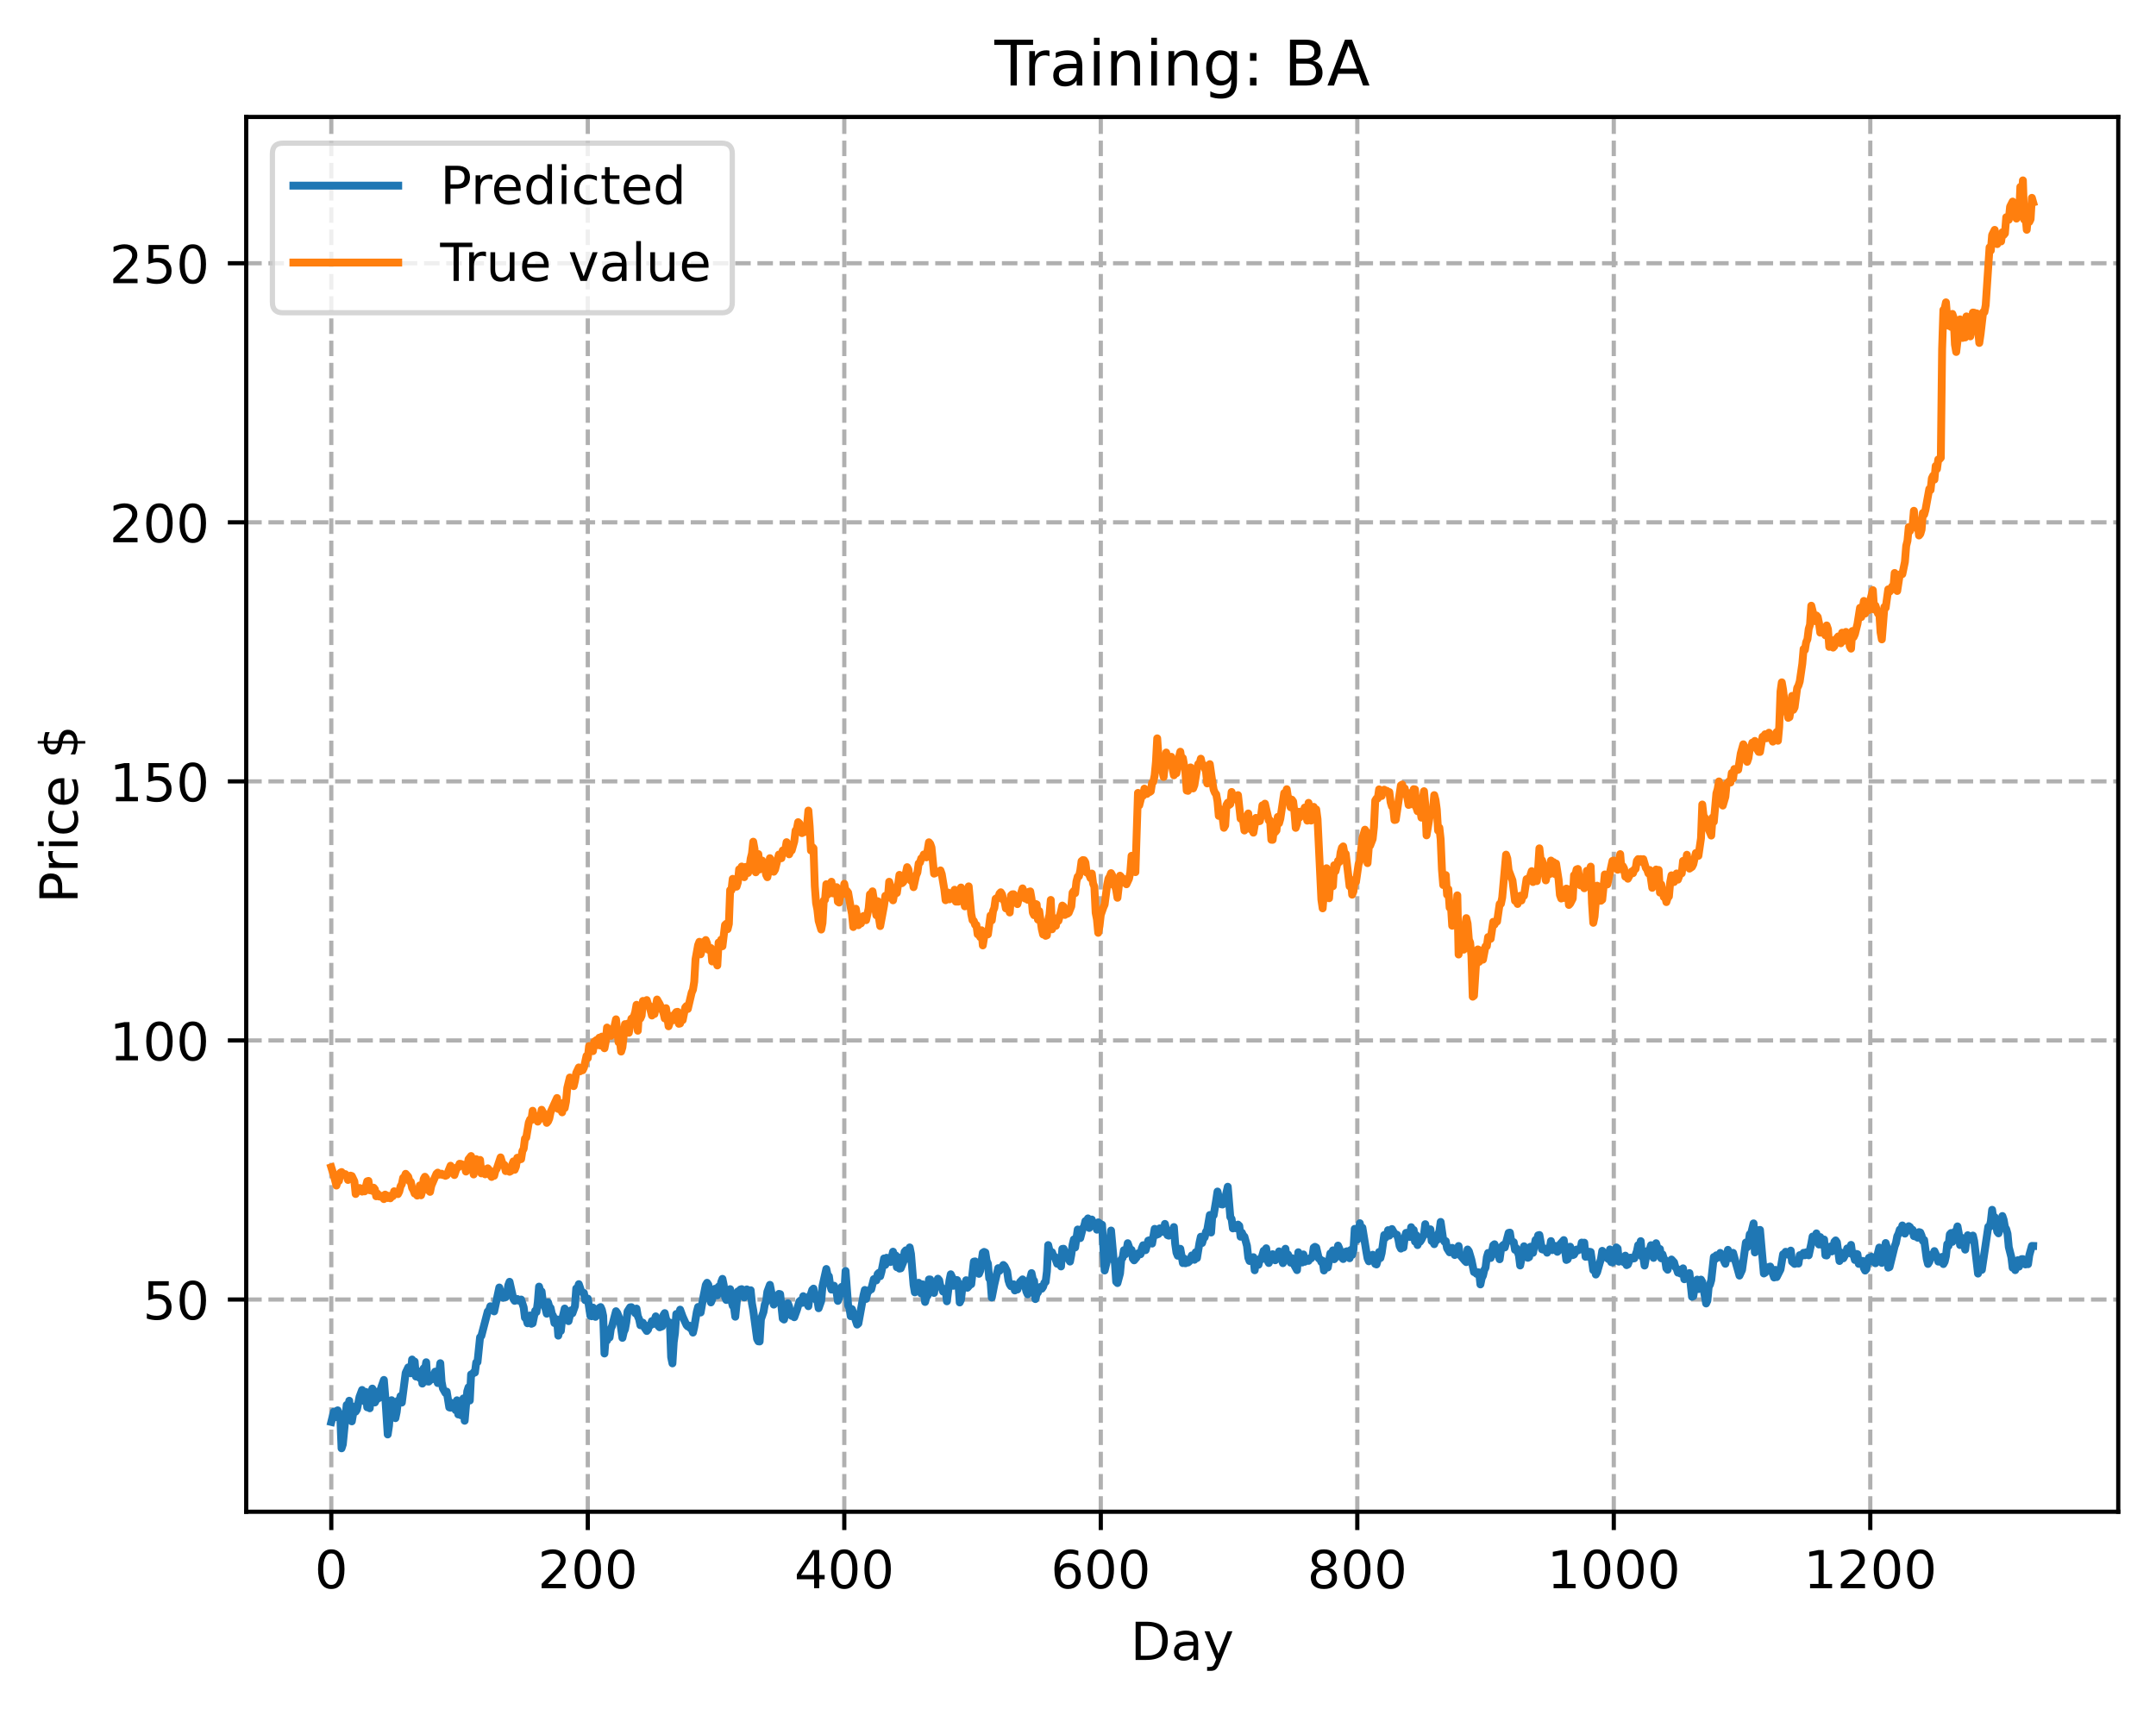 <?xml version="1.0" encoding="utf-8" standalone="no"?>
<!DOCTYPE svg PUBLIC "-//W3C//DTD SVG 1.1//EN"
  "http://www.w3.org/Graphics/SVG/1.1/DTD/svg11.dtd">
<!-- Created with matplotlib (https://matplotlib.org/) -->
<svg height="325.986pt" version="1.1" viewBox="0 0 411.286 325.986" width="411.286pt" xmlns="http://www.w3.org/2000/svg" xmlns:xlink="http://www.w3.org/1999/xlink">
 <defs>
  <style type="text/css">
*{stroke-linecap:butt;stroke-linejoin:round;}
  </style>
 </defs>
 <g id="figure_1">
  <g id="patch_1">
   <path d="M 0 325.986 
L 411.286 325.986 
L 411.286 0 
L 0 0 
z
" style="fill:#ffffff;"/>
  </g>
  <g id="axes_1">
   <g id="patch_2">
    <path d="M 46.966 288.43 
L 404.086 288.43 
L 404.086 22.318 
L 46.966 22.318 
z
" style="fill:#ffffff;"/>
   </g>
   <g id="matplotlib.axis_1">
    <g id="xtick_1">
     <g id="line2d_1">
      <path clip-path="url(#p6ff4161572)" d="M 63.198 288.43 
L 63.198 22.318 
" style="fill:none;stroke:#b0b0b0;stroke-dasharray:2.96,1.28;stroke-dashoffset:0;stroke-width:0.8;"/>
     </g>
     <g id="line2d_2">
      <defs>
       <path d="M 0 0 
L 0 3.5 
" id="m68e627f7b1" style="stroke:#000000;stroke-width:0.8;"/>
      </defs>
      <g>
       <use style="stroke:#000000;stroke-width:0.8;" x="63.198" xlink:href="#m68e627f7b1" y="288.43"/>
      </g>
     </g>
     <g id="text_1">
      <!-- 0 -->
      <defs>
       <path d="M 31.781 66.406 
Q 24.172 66.406 20.328 58.906 
Q 16.5 51.422 16.5 36.375 
Q 16.5 21.391 20.328 13.891 
Q 24.172 6.391 31.781 6.391 
Q 39.453 6.391 43.281 13.891 
Q 47.125 21.391 47.125 36.375 
Q 47.125 51.422 43.281 58.906 
Q 39.453 66.406 31.781 66.406 
z
M 31.781 74.219 
Q 44.047 74.219 50.516 64.516 
Q 56.984 54.828 56.984 36.375 
Q 56.984 17.969 50.516 8.266 
Q 44.047 -1.422 31.781 -1.422 
Q 19.531 -1.422 13.062 8.266 
Q 6.594 17.969 6.594 36.375 
Q 6.594 54.828 13.062 64.516 
Q 19.531 74.219 31.781 74.219 
z
" id="DejaVuSans-48"/>
      </defs>
      <g transform="translate(60.017 303.029)scale(0.1 -0.1)">
       <use xlink:href="#DejaVuSans-48"/>
      </g>
     </g>
    </g>
    <g id="xtick_2">
     <g id="line2d_3">
      <path clip-path="url(#p6ff4161572)" d="M 112.129 288.43 
L 112.129 22.318 
" style="fill:none;stroke:#b0b0b0;stroke-dasharray:2.96,1.28;stroke-dashoffset:0;stroke-width:0.8;"/>
     </g>
     <g id="line2d_4">
      <g>
       <use style="stroke:#000000;stroke-width:0.8;" x="112.129" xlink:href="#m68e627f7b1" y="288.43"/>
      </g>
     </g>
     <g id="text_2">
      <!-- 200 -->
      <defs>
       <path d="M 19.188 8.297 
L 53.609 8.297 
L 53.609 0 
L 7.328 0 
L 7.328 8.297 
Q 12.938 14.109 22.625 23.891 
Q 32.328 33.688 34.812 36.531 
Q 39.547 41.844 41.422 45.531 
Q 43.312 49.219 43.312 52.781 
Q 43.312 58.594 39.234 62.25 
Q 35.156 65.922 28.609 65.922 
Q 23.969 65.922 18.812 64.312 
Q 13.672 62.703 7.812 59.422 
L 7.812 69.391 
Q 13.766 71.781 18.938 73 
Q 24.125 74.219 28.422 74.219 
Q 39.75 74.219 46.484 68.547 
Q 53.219 62.891 53.219 53.422 
Q 53.219 48.922 51.531 44.891 
Q 49.859 40.875 45.406 35.406 
Q 44.188 33.984 37.641 27.219 
Q 31.109 20.453 19.188 8.297 
z
" id="DejaVuSans-50"/>
      </defs>
      <g transform="translate(102.585 303.029)scale(0.1 -0.1)">
       <use xlink:href="#DejaVuSans-50"/>
       <use x="63.623" xlink:href="#DejaVuSans-48"/>
       <use x="127.246" xlink:href="#DejaVuSans-48"/>
      </g>
     </g>
    </g>
    <g id="xtick_3">
     <g id="line2d_5">
      <path clip-path="url(#p6ff4161572)" d="M 161.06 288.43 
L 161.06 22.318 
" style="fill:none;stroke:#b0b0b0;stroke-dasharray:2.96,1.28;stroke-dashoffset:0;stroke-width:0.8;"/>
     </g>
     <g id="line2d_6">
      <g>
       <use style="stroke:#000000;stroke-width:0.8;" x="161.06" xlink:href="#m68e627f7b1" y="288.43"/>
      </g>
     </g>
     <g id="text_3">
      <!-- 400 -->
      <defs>
       <path d="M 37.797 64.312 
L 12.891 25.391 
L 37.797 25.391 
z
M 35.203 72.906 
L 47.609 72.906 
L 47.609 25.391 
L 58.016 25.391 
L 58.016 17.188 
L 47.609 17.188 
L 47.609 0 
L 37.797 0 
L 37.797 17.188 
L 4.891 17.188 
L 4.891 26.703 
z
" id="DejaVuSans-52"/>
      </defs>
      <g transform="translate(151.516 303.029)scale(0.1 -0.1)">
       <use xlink:href="#DejaVuSans-52"/>
       <use x="63.623" xlink:href="#DejaVuSans-48"/>
       <use x="127.246" xlink:href="#DejaVuSans-48"/>
      </g>
     </g>
    </g>
    <g id="xtick_4">
     <g id="line2d_7">
      <path clip-path="url(#p6ff4161572)" d="M 209.99 288.43 
L 209.99 22.318 
" style="fill:none;stroke:#b0b0b0;stroke-dasharray:2.96,1.28;stroke-dashoffset:0;stroke-width:0.8;"/>
     </g>
     <g id="line2d_8">
      <g>
       <use style="stroke:#000000;stroke-width:0.8;" x="209.99" xlink:href="#m68e627f7b1" y="288.43"/>
      </g>
     </g>
     <g id="text_4">
      <!-- 600 -->
      <defs>
       <path d="M 33.016 40.375 
Q 26.375 40.375 22.484 35.828 
Q 18.609 31.297 18.609 23.391 
Q 18.609 15.531 22.484 10.953 
Q 26.375 6.391 33.016 6.391 
Q 39.656 6.391 43.531 10.953 
Q 47.406 15.531 47.406 23.391 
Q 47.406 31.297 43.531 35.828 
Q 39.656 40.375 33.016 40.375 
z
M 52.594 71.297 
L 52.594 62.312 
Q 48.875 64.062 45.094 64.984 
Q 41.312 65.922 37.594 65.922 
Q 27.828 65.922 22.672 59.328 
Q 17.531 52.734 16.797 39.406 
Q 19.672 43.656 24.016 45.922 
Q 28.375 48.188 33.594 48.188 
Q 44.578 48.188 50.953 41.516 
Q 57.328 34.859 57.328 23.391 
Q 57.328 12.156 50.688 5.359 
Q 44.047 -1.422 33.016 -1.422 
Q 20.359 -1.422 13.672 8.266 
Q 6.984 17.969 6.984 36.375 
Q 6.984 53.656 15.188 63.938 
Q 23.391 74.219 37.203 74.219 
Q 40.922 74.219 44.703 73.484 
Q 48.484 72.75 52.594 71.297 
z
" id="DejaVuSans-54"/>
      </defs>
      <g transform="translate(200.446 303.029)scale(0.1 -0.1)">
       <use xlink:href="#DejaVuSans-54"/>
       <use x="63.623" xlink:href="#DejaVuSans-48"/>
       <use x="127.246" xlink:href="#DejaVuSans-48"/>
      </g>
     </g>
    </g>
    <g id="xtick_5">
     <g id="line2d_9">
      <path clip-path="url(#p6ff4161572)" d="M 258.921 288.43 
L 258.921 22.318 
" style="fill:none;stroke:#b0b0b0;stroke-dasharray:2.96,1.28;stroke-dashoffset:0;stroke-width:0.8;"/>
     </g>
     <g id="line2d_10">
      <g>
       <use style="stroke:#000000;stroke-width:0.8;" x="258.921" xlink:href="#m68e627f7b1" y="288.43"/>
      </g>
     </g>
     <g id="text_5">
      <!-- 800 -->
      <defs>
       <path d="M 31.781 34.625 
Q 24.75 34.625 20.719 30.859 
Q 16.703 27.094 16.703 20.516 
Q 16.703 13.922 20.719 10.156 
Q 24.75 6.391 31.781 6.391 
Q 38.812 6.391 42.859 10.172 
Q 46.922 13.969 46.922 20.516 
Q 46.922 27.094 42.891 30.859 
Q 38.875 34.625 31.781 34.625 
z
M 21.922 38.812 
Q 15.578 40.375 12.031 44.719 
Q 8.5 49.078 8.5 55.328 
Q 8.5 64.062 14.719 69.141 
Q 20.953 74.219 31.781 74.219 
Q 42.672 74.219 48.875 69.141 
Q 55.078 64.062 55.078 55.328 
Q 55.078 49.078 51.531 44.719 
Q 48 40.375 41.703 38.812 
Q 48.828 37.156 52.797 32.312 
Q 56.781 27.484 56.781 20.516 
Q 56.781 9.906 50.312 4.234 
Q 43.844 -1.422 31.781 -1.422 
Q 19.734 -1.422 13.25 4.234 
Q 6.781 9.906 6.781 20.516 
Q 6.781 27.484 10.781 32.312 
Q 14.797 37.156 21.922 38.812 
z
M 18.312 54.391 
Q 18.312 48.734 21.844 45.562 
Q 25.391 42.391 31.781 42.391 
Q 38.141 42.391 41.719 45.562 
Q 45.312 48.734 45.312 54.391 
Q 45.312 60.062 41.719 63.234 
Q 38.141 66.406 31.781 66.406 
Q 25.391 66.406 21.844 63.234 
Q 18.312 60.062 18.312 54.391 
z
" id="DejaVuSans-56"/>
      </defs>
      <g transform="translate(249.377 303.029)scale(0.1 -0.1)">
       <use xlink:href="#DejaVuSans-56"/>
       <use x="63.623" xlink:href="#DejaVuSans-48"/>
       <use x="127.246" xlink:href="#DejaVuSans-48"/>
      </g>
     </g>
    </g>
    <g id="xtick_6">
     <g id="line2d_11">
      <path clip-path="url(#p6ff4161572)" d="M 307.851 288.43 
L 307.851 22.318 
" style="fill:none;stroke:#b0b0b0;stroke-dasharray:2.96,1.28;stroke-dashoffset:0;stroke-width:0.8;"/>
     </g>
     <g id="line2d_12">
      <g>
       <use style="stroke:#000000;stroke-width:0.8;" x="307.851" xlink:href="#m68e627f7b1" y="288.43"/>
      </g>
     </g>
     <g id="text_6">
      <!-- 1000 -->
      <defs>
       <path d="M 12.406 8.297 
L 28.516 8.297 
L 28.516 63.922 
L 10.984 60.406 
L 10.984 69.391 
L 28.422 72.906 
L 38.281 72.906 
L 38.281 8.297 
L 54.391 8.297 
L 54.391 0 
L 12.406 0 
z
" id="DejaVuSans-49"/>
      </defs>
      <g transform="translate(295.126 303.029)scale(0.1 -0.1)">
       <use xlink:href="#DejaVuSans-49"/>
       <use x="63.623" xlink:href="#DejaVuSans-48"/>
       <use x="127.246" xlink:href="#DejaVuSans-48"/>
       <use x="190.869" xlink:href="#DejaVuSans-48"/>
      </g>
     </g>
    </g>
    <g id="xtick_7">
     <g id="line2d_13">
      <path clip-path="url(#p6ff4161572)" d="M 356.782 288.43 
L 356.782 22.318 
" style="fill:none;stroke:#b0b0b0;stroke-dasharray:2.96,1.28;stroke-dashoffset:0;stroke-width:0.8;"/>
     </g>
     <g id="line2d_14">
      <g>
       <use style="stroke:#000000;stroke-width:0.8;" x="356.782" xlink:href="#m68e627f7b1" y="288.43"/>
      </g>
     </g>
     <g id="text_7">
      <!-- 1200 -->
      <g transform="translate(344.057 303.029)scale(0.1 -0.1)">
       <use xlink:href="#DejaVuSans-49"/>
       <use x="63.623" xlink:href="#DejaVuSans-50"/>
       <use x="127.246" xlink:href="#DejaVuSans-48"/>
       <use x="190.869" xlink:href="#DejaVuSans-48"/>
      </g>
     </g>
    </g>
    <g id="text_8">
     <!-- Day -->
     <defs>
      <path d="M 19.672 64.797 
L 19.672 8.109 
L 31.594 8.109 
Q 46.688 8.109 53.688 14.938 
Q 60.688 21.781 60.688 36.531 
Q 60.688 51.172 53.688 57.984 
Q 46.688 64.797 31.594 64.797 
z
M 9.812 72.906 
L 30.078 72.906 
Q 51.266 72.906 61.172 64.094 
Q 71.094 55.281 71.094 36.531 
Q 71.094 17.672 61.125 8.828 
Q 51.172 0 30.078 0 
L 9.812 0 
z
" id="DejaVuSans-68"/>
      <path d="M 34.281 27.484 
Q 23.391 27.484 19.188 25 
Q 14.984 22.516 14.984 16.5 
Q 14.984 11.719 18.141 8.906 
Q 21.297 6.109 26.703 6.109 
Q 34.188 6.109 38.703 11.406 
Q 43.219 16.703 43.219 25.484 
L 43.219 27.484 
z
M 52.203 31.203 
L 52.203 0 
L 43.219 0 
L 43.219 8.297 
Q 40.141 3.328 35.547 0.953 
Q 30.953 -1.422 24.312 -1.422 
Q 15.922 -1.422 10.953 3.297 
Q 6 8.016 6 15.922 
Q 6 25.141 12.172 29.828 
Q 18.359 34.516 30.609 34.516 
L 43.219 34.516 
L 43.219 35.406 
Q 43.219 41.609 39.141 45 
Q 35.062 48.391 27.688 48.391 
Q 23 48.391 18.547 47.266 
Q 14.109 46.141 10.016 43.891 
L 10.016 52.203 
Q 14.938 54.109 19.578 55.047 
Q 24.219 56 28.609 56 
Q 40.484 56 46.344 49.844 
Q 52.203 43.703 52.203 31.203 
z
" id="DejaVuSans-97"/>
      <path d="M 32.172 -5.078 
Q 28.375 -14.844 24.75 -17.812 
Q 21.141 -20.797 15.094 -20.797 
L 7.906 -20.797 
L 7.906 -13.281 
L 13.188 -13.281 
Q 16.891 -13.281 18.938 -11.516 
Q 21 -9.766 23.484 -3.219 
L 25.094 0.875 
L 2.984 54.688 
L 12.5 54.688 
L 29.594 11.922 
L 46.688 54.688 
L 56.203 54.688 
z
" id="DejaVuSans-121"/>
     </defs>
     <g transform="translate(215.652 316.707)scale(0.1 -0.1)">
      <use xlink:href="#DejaVuSans-68"/>
      <use x="77.002" xlink:href="#DejaVuSans-97"/>
      <use x="138.281" xlink:href="#DejaVuSans-121"/>
     </g>
    </g>
   </g>
   <g id="matplotlib.axis_2">
    <g id="ytick_1">
     <g id="line2d_15">
      <path clip-path="url(#p6ff4161572)" d="M 46.966 247.936 
L 404.086 247.936 
" style="fill:none;stroke:#b0b0b0;stroke-dasharray:2.96,1.28;stroke-dashoffset:0;stroke-width:0.8;"/>
     </g>
     <g id="line2d_16">
      <defs>
       <path d="M 0 0 
L -3.5 0 
" id="mbd1494218d" style="stroke:#000000;stroke-width:0.8;"/>
      </defs>
      <g>
       <use style="stroke:#000000;stroke-width:0.8;" x="46.966" xlink:href="#mbd1494218d" y="247.936"/>
      </g>
     </g>
     <g id="text_9">
      <!-- 50 -->
      <defs>
       <path d="M 10.797 72.906 
L 49.516 72.906 
L 49.516 64.594 
L 19.828 64.594 
L 19.828 46.734 
Q 21.969 47.469 24.109 47.828 
Q 26.266 48.188 28.422 48.188 
Q 40.625 48.188 47.75 41.5 
Q 54.891 34.812 54.891 23.391 
Q 54.891 11.625 47.562 5.094 
Q 40.234 -1.422 26.906 -1.422 
Q 22.312 -1.422 17.547 -0.641 
Q 12.797 0.141 7.719 1.703 
L 7.719 11.625 
Q 12.109 9.234 16.797 8.062 
Q 21.484 6.891 26.703 6.891 
Q 35.156 6.891 40.078 11.328 
Q 45.016 15.766 45.016 23.391 
Q 45.016 31 40.078 35.438 
Q 35.156 39.891 26.703 39.891 
Q 22.75 39.891 18.812 39.016 
Q 14.891 38.141 10.797 36.281 
z
" id="DejaVuSans-53"/>
      </defs>
      <g transform="translate(27.241 251.735)scale(0.1 -0.1)">
       <use xlink:href="#DejaVuSans-53"/>
       <use x="63.623" xlink:href="#DejaVuSans-48"/>
      </g>
     </g>
    </g>
    <g id="ytick_2">
     <g id="line2d_17">
      <path clip-path="url(#p6ff4161572)" d="M 46.966 198.51 
L 404.086 198.51 
" style="fill:none;stroke:#b0b0b0;stroke-dasharray:2.96,1.28;stroke-dashoffset:0;stroke-width:0.8;"/>
     </g>
     <g id="line2d_18">
      <g>
       <use style="stroke:#000000;stroke-width:0.8;" x="46.966" xlink:href="#mbd1494218d" y="198.51"/>
      </g>
     </g>
     <g id="text_10">
      <!-- 100 -->
      <g transform="translate(20.878 202.309)scale(0.1 -0.1)">
       <use xlink:href="#DejaVuSans-49"/>
       <use x="63.623" xlink:href="#DejaVuSans-48"/>
       <use x="127.246" xlink:href="#DejaVuSans-48"/>
      </g>
     </g>
    </g>
    <g id="ytick_3">
     <g id="line2d_19">
      <path clip-path="url(#p6ff4161572)" d="M 46.966 149.083 
L 404.086 149.083 
" style="fill:none;stroke:#b0b0b0;stroke-dasharray:2.96,1.28;stroke-dashoffset:0;stroke-width:0.8;"/>
     </g>
     <g id="line2d_20">
      <g>
       <use style="stroke:#000000;stroke-width:0.8;" x="46.966" xlink:href="#mbd1494218d" y="149.083"/>
      </g>
     </g>
     <g id="text_11">
      <!-- 150 -->
      <g transform="translate(20.878 152.883)scale(0.1 -0.1)">
       <use xlink:href="#DejaVuSans-49"/>
       <use x="63.623" xlink:href="#DejaVuSans-53"/>
       <use x="127.246" xlink:href="#DejaVuSans-48"/>
      </g>
     </g>
    </g>
    <g id="ytick_4">
     <g id="line2d_21">
      <path clip-path="url(#p6ff4161572)" d="M 46.966 99.657 
L 404.086 99.657 
" style="fill:none;stroke:#b0b0b0;stroke-dasharray:2.96,1.28;stroke-dashoffset:0;stroke-width:0.8;"/>
     </g>
     <g id="line2d_22">
      <g>
       <use style="stroke:#000000;stroke-width:0.8;" x="46.966" xlink:href="#mbd1494218d" y="99.657"/>
      </g>
     </g>
     <g id="text_12">
      <!-- 200 -->
      <g transform="translate(20.878 103.456)scale(0.1 -0.1)">
       <use xlink:href="#DejaVuSans-50"/>
       <use x="63.623" xlink:href="#DejaVuSans-48"/>
       <use x="127.246" xlink:href="#DejaVuSans-48"/>
      </g>
     </g>
    </g>
    <g id="ytick_5">
     <g id="line2d_23">
      <path clip-path="url(#p6ff4161572)" d="M 46.966 50.231 
L 404.086 50.231 
" style="fill:none;stroke:#b0b0b0;stroke-dasharray:2.96,1.28;stroke-dashoffset:0;stroke-width:0.8;"/>
     </g>
     <g id="line2d_24">
      <g>
       <use style="stroke:#000000;stroke-width:0.8;" x="46.966" xlink:href="#mbd1494218d" y="50.231"/>
      </g>
     </g>
     <g id="text_13">
      <!-- 250 -->
      <g transform="translate(20.878 54.03)scale(0.1 -0.1)">
       <use xlink:href="#DejaVuSans-50"/>
       <use x="63.623" xlink:href="#DejaVuSans-53"/>
       <use x="127.246" xlink:href="#DejaVuSans-48"/>
      </g>
     </g>
    </g>
    <g id="text_14">
     <!-- Price $ -->
     <defs>
      <path d="M 19.672 64.797 
L 19.672 37.406 
L 32.078 37.406 
Q 38.969 37.406 42.719 40.969 
Q 46.484 44.531 46.484 51.125 
Q 46.484 57.672 42.719 61.234 
Q 38.969 64.797 32.078 64.797 
z
M 9.812 72.906 
L 32.078 72.906 
Q 44.344 72.906 50.609 67.359 
Q 56.891 61.812 56.891 51.125 
Q 56.891 40.328 50.609 34.812 
Q 44.344 29.297 32.078 29.297 
L 19.672 29.297 
L 19.672 0 
L 9.812 0 
z
" id="DejaVuSans-80"/>
      <path d="M 41.109 46.297 
Q 39.594 47.172 37.812 47.578 
Q 36.031 48 33.891 48 
Q 26.266 48 22.188 43.047 
Q 18.109 38.094 18.109 28.812 
L 18.109 0 
L 9.078 0 
L 9.078 54.688 
L 18.109 54.688 
L 18.109 46.188 
Q 20.953 51.172 25.484 53.578 
Q 30.031 56 36.531 56 
Q 37.453 56 38.578 55.875 
Q 39.703 55.766 41.062 55.516 
z
" id="DejaVuSans-114"/>
      <path d="M 9.422 54.688 
L 18.406 54.688 
L 18.406 0 
L 9.422 0 
z
M 9.422 75.984 
L 18.406 75.984 
L 18.406 64.594 
L 9.422 64.594 
z
" id="DejaVuSans-105"/>
      <path d="M 48.781 52.594 
L 48.781 44.188 
Q 44.969 46.297 41.141 47.344 
Q 37.312 48.391 33.406 48.391 
Q 24.656 48.391 19.812 42.844 
Q 14.984 37.312 14.984 27.297 
Q 14.984 17.281 19.812 11.734 
Q 24.656 6.203 33.406 6.203 
Q 37.312 6.203 41.141 7.25 
Q 44.969 8.297 48.781 10.406 
L 48.781 2.094 
Q 45.016 0.344 40.984 -0.531 
Q 36.969 -1.422 32.422 -1.422 
Q 20.062 -1.422 12.781 6.344 
Q 5.516 14.109 5.516 27.297 
Q 5.516 40.672 12.859 48.328 
Q 20.219 56 33.016 56 
Q 37.156 56 41.109 55.141 
Q 45.062 54.297 48.781 52.594 
z
" id="DejaVuSans-99"/>
      <path d="M 56.203 29.594 
L 56.203 25.203 
L 14.891 25.203 
Q 15.484 15.922 20.484 11.062 
Q 25.484 6.203 34.422 6.203 
Q 39.594 6.203 44.453 7.469 
Q 49.312 8.734 54.109 11.281 
L 54.109 2.781 
Q 49.266 0.734 44.188 -0.344 
Q 39.109 -1.422 33.891 -1.422 
Q 20.797 -1.422 13.156 6.188 
Q 5.516 13.812 5.516 26.812 
Q 5.516 40.234 12.766 48.109 
Q 20.016 56 32.328 56 
Q 43.359 56 49.781 48.891 
Q 56.203 41.797 56.203 29.594 
z
M 47.219 32.234 
Q 47.125 39.594 43.094 43.984 
Q 39.062 48.391 32.422 48.391 
Q 24.906 48.391 20.391 44.141 
Q 15.875 39.891 15.188 32.172 
z
" id="DejaVuSans-101"/>
      <path id="DejaVuSans-32"/>
      <path d="M 33.797 -14.703 
L 28.906 -14.703 
L 28.859 0 
Q 23.734 0.094 18.609 1.188 
Q 13.484 2.297 8.297 4.5 
L 8.297 13.281 
Q 13.281 10.156 18.375 8.562 
Q 23.484 6.984 28.906 6.938 
L 28.906 29.203 
Q 18.109 30.953 13.203 35.156 
Q 8.297 39.359 8.297 46.688 
Q 8.297 54.641 13.625 59.219 
Q 18.953 63.812 28.906 64.5 
L 28.906 75.984 
L 33.797 75.984 
L 33.797 64.656 
Q 38.328 64.453 42.578 63.688 
Q 46.828 62.938 50.875 61.625 
L 50.875 53.078 
Q 46.828 55.125 42.547 56.25 
Q 38.281 57.375 33.797 57.562 
L 33.797 36.719 
Q 44.875 35.016 50.094 30.609 
Q 55.328 26.219 55.328 18.609 
Q 55.328 10.359 49.781 5.594 
Q 44.234 0.828 33.797 0.094 
z
M 28.906 37.594 
L 28.906 57.625 
Q 23.25 56.984 20.266 54.391 
Q 17.281 51.812 17.281 47.516 
Q 17.281 43.312 20.031 40.969 
Q 22.797 38.625 28.906 37.594 
z
M 33.797 28.219 
L 33.797 7.078 
Q 39.984 7.906 43.141 10.594 
Q 46.297 13.281 46.297 17.672 
Q 46.297 21.969 43.281 24.5 
Q 40.281 27.047 33.797 28.219 
z
" id="DejaVuSans-36"/>
     </defs>
     <g transform="translate(14.798 172.342)rotate(-90)scale(0.1 -0.1)">
      <use xlink:href="#DejaVuSans-80"/>
      <use x="58.553" xlink:href="#DejaVuSans-114"/>
      <use x="99.666" xlink:href="#DejaVuSans-105"/>
      <use x="127.449" xlink:href="#DejaVuSans-99"/>
      <use x="182.43" xlink:href="#DejaVuSans-101"/>
      <use x="243.953" xlink:href="#DejaVuSans-32"/>
      <use x="275.74" xlink:href="#DejaVuSans-36"/>
     </g>
    </g>
   </g>
   <g id="line2d_25">
    <path clip-path="url(#p6ff4161572)" d="M 63.198 271.304 
L 63.688 269.337 
L 63.932 270.405 
L 64.177 269.21 
L 64.422 269.085 
L 64.911 270.267 
L 65.156 276.334 
L 65.4 275.57 
L 66.134 268.048 
L 66.379 269.587 
L 66.623 267.249 
L 66.868 270.109 
L 67.113 271.19 
L 67.602 268.366 
L 67.847 269.333 
L 68.091 268.942 
L 68.581 266.506 
L 69.07 265.196 
L 69.559 267.374 
L 69.804 265.572 
L 70.049 268.506 
L 70.293 267.223 
L 70.538 268.692 
L 70.783 266.03 
L 71.027 264.93 
L 71.272 267.251 
L 71.517 267.585 
L 71.761 267.116 
L 72.006 265.508 
L 72.251 266.765 
L 72.495 266.506 
L 72.74 264.686 
L 73.229 263.283 
L 73.474 266.243 
L 73.963 273.691 
L 74.208 272.049 
L 74.452 268.782 
L 74.697 267.148 
L 74.942 269.168 
L 75.186 269.137 
L 75.431 270.577 
L 75.676 269.385 
L 75.92 267.246 
L 76.165 267.445 
L 76.41 266.366 
L 76.654 267.607 
L 77.388 261.922 
L 77.878 260.888 
L 78.122 261.292 
L 78.367 262.02 
L 78.611 259.386 
L 78.856 261.082 
L 79.101 259.771 
L 79.345 262.639 
L 79.59 261.728 
L 79.835 261.653 
L 80.079 262.939 
L 80.324 261.925 
L 80.569 263.984 
L 80.813 261.071 
L 81.058 261.445 
L 81.303 259.906 
L 81.547 263.568 
L 81.792 263.605 
L 82.037 262.887 
L 82.281 263.234 
L 82.526 262.842 
L 83.015 261.699 
L 83.26 262.124 
L 83.505 263.882 
L 83.994 260.087 
L 84.239 263.628 
L 84.483 264.9 
L 84.972 265.772 
L 85.217 265.512 
L 85.706 268.525 
L 85.951 268.589 
L 86.196 267.667 
L 86.93 269.061 
L 87.174 267.164 
L 87.419 269.869 
L 87.664 268.477 
L 87.908 270.016 
L 88.153 269.014 
L 88.398 266.812 
L 88.642 271.07 
L 89.132 265.454 
L 89.376 264.68 
L 89.621 267.214 
L 89.866 262.225 
L 90.11 262.19 
L 90.355 261.836 
L 90.599 261.876 
L 90.844 259.954 
L 91.089 259.878 
L 91.578 255.139 
L 91.823 254.891 
L 93.046 250.208 
L 93.291 250.024 
L 93.535 249.228 
L 93.78 249.282 
L 94.025 249.579 
L 94.269 250.207 
L 95.248 245.645 
L 95.737 247.308 
L 95.982 247.603 
L 96.227 247.361 
L 96.471 247.502 
L 96.716 246.904 
L 96.96 245.195 
L 97.205 244.556 
L 97.939 247.841 
L 98.184 248.199 
L 98.428 247.915 
L 98.673 247.828 
L 98.918 248.151 
L 99.407 247.942 
L 99.896 249.441 
L 100.141 251.416 
L 100.386 251.578 
L 100.63 252.477 
L 100.875 251.269 
L 101.12 250.986 
L 101.364 252.575 
L 101.609 252.471 
L 102.098 250.084 
L 102.343 250.331 
L 102.587 248.469 
L 102.832 245.474 
L 103.077 246.345 
L 103.321 246.402 
L 103.566 248.513 
L 104.055 249.671 
L 104.3 250.654 
L 104.545 248.474 
L 104.789 249.296 
L 105.034 249.539 
L 105.279 250.682 
L 105.523 251.091 
L 105.768 252.438 
L 106.013 251.88 
L 106.257 251.729 
L 106.502 254.836 
L 106.747 253.71 
L 106.991 253.938 
L 107.236 251.709 
L 107.725 249.661 
L 107.97 251.793 
L 108.215 250.984 
L 108.459 252.069 
L 108.948 250.004 
L 109.193 250.572 
L 109.682 249.196 
L 109.927 245.822 
L 110.172 245.85 
L 110.416 245.01 
L 110.906 246.445 
L 111.395 246.688 
L 111.64 248.08 
L 111.884 247.752 
L 112.129 247.758 
L 112.618 251.048 
L 112.863 251.136 
L 113.108 249.468 
L 113.352 250.847 
L 113.597 251.247 
L 113.842 250.767 
L 114.086 250.925 
L 114.331 249.536 
L 114.575 249.379 
L 114.82 249.929 
L 115.065 251.067 
L 115.309 258.244 
L 115.554 255.011 
L 115.799 255.768 
L 116.043 254.821 
L 116.288 255.185 
L 116.533 253.49 
L 116.777 252.959 
L 117.267 251.086 
L 117.511 250.169 
L 117.756 250.505 
L 118.245 251.755 
L 118.735 255.258 
L 118.979 254.175 
L 119.224 253.627 
L 119.469 252.287 
L 119.713 250.202 
L 120.203 249.43 
L 120.447 249.4 
L 120.692 250.063 
L 120.936 249.954 
L 121.181 250.56 
L 121.426 249.667 
L 121.67 251.12 
L 121.915 251.68 
L 122.16 252.85 
L 122.404 252.281 
L 122.649 252.37 
L 122.894 253.215 
L 123.383 253.949 
L 123.628 253.669 
L 123.872 252.818 
L 124.117 252.855 
L 124.362 252.052 
L 124.606 252.609 
L 125.096 251.153 
L 125.585 252.99 
L 125.83 253.239 
L 126.319 253.051 
L 126.563 250.923 
L 126.808 250.535 
L 127.053 251.6 
L 127.297 252.11 
L 127.542 252.325 
L 127.787 252.334 
L 128.031 258.942 
L 128.276 260.126 
L 128.521 256.1 
L 128.765 254.304 
L 129.01 250.701 
L 129.255 250.941 
L 129.499 250.72 
L 129.744 249.873 
L 130.233 251.223 
L 130.967 252.836 
L 131.212 253.086 
L 131.457 252.914 
L 131.701 253.43 
L 131.946 253.526 
L 132.191 254.252 
L 132.435 253.202 
L 132.924 250.299 
L 133.169 249.357 
L 133.414 249.776 
L 133.658 250.424 
L 134.148 247.591 
L 134.637 245.168 
L 134.882 244.746 
L 135.126 245.118 
L 135.371 247.705 
L 135.616 248.498 
L 135.86 247.923 
L 136.105 246.312 
L 136.35 245.898 
L 136.594 246.981 
L 136.839 247.139 
L 137.084 245.475 
L 137.328 246.3 
L 137.573 244.629 
L 137.818 243.998 
L 138.062 245.181 
L 138.307 247.48 
L 138.551 248.033 
L 138.796 247.329 
L 139.041 247.543 
L 139.285 245.962 
L 139.53 248.191 
L 139.775 249.136 
L 140.019 249.432 
L 140.264 251.223 
L 140.753 246.392 
L 140.998 246.931 
L 141.243 246.026 
L 141.487 245.961 
L 141.732 247.298 
L 141.977 247.54 
L 142.466 246.009 
L 142.711 246.322 
L 142.955 246.351 
L 143.2 246.164 
L 143.445 248.676 
L 143.689 249.97 
L 144.423 255.462 
L 144.668 255.923 
L 144.912 255.946 
L 145.157 251.715 
L 145.646 250.315 
L 145.891 248.888 
L 146.136 248.373 
L 146.38 246.459 
L 146.87 245.14 
L 147.604 248.914 
L 148.093 247.579 
L 148.338 247.316 
L 148.582 246.862 
L 148.827 246.915 
L 149.316 251.581 
L 149.561 251.759 
L 149.806 250.642 
L 150.05 248.95 
L 150.295 248.646 
L 150.539 249.269 
L 150.784 250.791 
L 151.029 251.076 
L 151.273 250.718 
L 151.518 251.324 
L 152.007 249.971 
L 152.497 248.302 
L 152.741 248.107 
L 152.986 248.596 
L 153.231 247.303 
L 153.475 248.358 
L 153.72 248.244 
L 154.209 249.217 
L 154.454 247.269 
L 154.699 246.888 
L 154.943 246.105 
L 155.188 245.859 
L 155.433 247.279 
L 155.677 247.998 
L 155.922 248.043 
L 156.166 249.604 
L 156.656 248.218 
L 156.9 245.38 
L 157.634 242.115 
L 157.879 243.258 
L 158.124 243.496 
L 158.368 245.243 
L 158.613 246.051 
L 158.858 245.348 
L 159.102 245.305 
L 159.347 246.193 
L 159.592 246.594 
L 159.836 248.208 
L 160.081 247.605 
L 160.326 246 
L 160.57 245.516 
L 160.815 245.943 
L 161.06 246.748 
L 161.304 242.486 
L 161.794 249.092 
L 162.038 249.556 
L 162.283 251.119 
L 162.527 249.777 
L 163.506 252.729 
L 163.751 252.511 
L 164.24 249.823 
L 164.729 247.11 
L 164.974 246.115 
L 165.219 247.829 
L 165.463 246.692 
L 165.953 246.054 
L 166.197 246.005 
L 166.687 244.049 
L 166.931 243.956 
L 167.176 244.294 
L 167.421 243.083 
L 167.665 242.838 
L 167.91 243.504 
L 168.154 242.617 
L 168.644 240.101 
L 168.888 241.338 
L 169.133 239.971 
L 169.378 240.536 
L 169.622 240.102 
L 169.867 240.794 
L 170.356 238.813 
L 170.601 240.573 
L 170.846 239.5 
L 171.09 241.778 
L 171.335 239.85 
L 171.58 242.046 
L 171.824 241.997 
L 172.314 240.797 
L 172.558 238.836 
L 172.803 238.552 
L 173.048 239.938 
L 173.292 240.187 
L 173.537 237.998 
L 173.782 239.232 
L 174.271 245.13 
L 174.515 246.577 
L 174.76 245.802 
L 175.005 246.38 
L 175.249 244.743 
L 175.739 246.801 
L 175.983 245.035 
L 176.228 246.287 
L 176.473 248.41 
L 176.717 247.53 
L 176.962 247.175 
L 177.207 244.113 
L 177.451 244.115 
L 177.696 244.814 
L 177.941 244.62 
L 178.185 246.689 
L 178.43 244.802 
L 178.675 244.812 
L 178.919 243.964 
L 179.164 244.255 
L 179.409 245.478 
L 179.653 245.672 
L 179.898 246.423 
L 180.142 245.987 
L 180.387 245.983 
L 180.632 248.284 
L 181.121 244.305 
L 181.366 243.121 
L 181.61 243.634 
L 181.855 245.328 
L 182.344 244.206 
L 182.589 244.23 
L 182.834 244.924 
L 183.078 248.508 
L 183.323 247.986 
L 183.568 245.793 
L 183.812 245 
L 184.057 245.443 
L 184.302 244.257 
L 184.546 245.701 
L 185.036 245.137 
L 185.28 245.022 
L 185.77 240.71 
L 186.014 240.665 
L 186.259 241.117 
L 186.748 243.044 
L 186.993 242.441 
L 187.482 239.017 
L 187.727 238.858 
L 187.971 238.968 
L 188.216 240.532 
L 188.461 241.09 
L 188.705 243.904 
L 188.95 244.311 
L 189.195 247.566 
L 189.684 245.074 
L 190.173 242.996 
L 190.418 241.957 
L 190.663 242.474 
L 191.397 241.35 
L 191.641 241.58 
L 192.13 242.588 
L 192.375 244.3 
L 192.62 245.049 
L 192.864 245.413 
L 193.354 245.033 
L 193.598 246.216 
L 193.843 245.866 
L 194.088 246.037 
L 194.577 244.609 
L 195.066 244.099 
L 195.311 244.334 
L 195.8 246.422 
L 196.045 246.958 
L 196.29 244.793 
L 196.779 242.895 
L 197.024 244.06 
L 197.268 244.383 
L 197.513 247.853 
L 197.758 246.891 
L 198.002 246.607 
L 198.247 245.897 
L 198.491 245.528 
L 198.736 245.884 
L 198.981 245.521 
L 199.225 244.749 
L 199.47 244.589 
L 199.715 242.557 
L 199.959 237.549 
L 200.449 239.633 
L 200.693 238.918 
L 200.938 239.614 
L 201.183 239.758 
L 201.672 241.122 
L 202.161 239.91 
L 202.406 241.633 
L 202.651 238.28 
L 202.895 238.254 
L 203.14 238.895 
L 203.385 238.969 
L 203.629 239.912 
L 204.118 240.702 
L 204.363 239.418 
L 204.608 237.487 
L 204.852 236.471 
L 205.097 238.012 
L 205.586 234.581 
L 205.831 235.734 
L 206.076 236.227 
L 206.565 234.332 
L 206.81 233.99 
L 207.054 232.965 
L 207.299 232.901 
L 207.544 232.463 
L 207.788 234.287 
L 208.033 233.099 
L 208.278 232.68 
L 208.522 233.883 
L 208.767 233.481 
L 209.012 233.586 
L 209.256 234.618 
L 209.501 233.214 
L 209.746 233.38 
L 209.99 234.073 
L 210.235 233.67 
L 210.724 242.407 
L 211.458 239.406 
L 211.947 234.774 
L 212.437 240.231 
L 212.681 240.912 
L 212.926 244.55 
L 213.171 244.804 
L 213.66 242.966 
L 213.905 240.291 
L 214.149 239.995 
L 214.394 238.527 
L 214.639 239.346 
L 214.883 238.636 
L 215.128 237.192 
L 215.617 238.571 
L 215.862 238.473 
L 216.106 240.154 
L 216.351 240.468 
L 216.84 239.885 
L 217.085 239.125 
L 217.574 239.307 
L 217.819 238.17 
L 218.064 237.585 
L 218.308 238.571 
L 218.553 238.515 
L 219.042 236.702 
L 219.287 236.629 
L 219.532 237.101 
L 219.776 237.274 
L 220.266 234.456 
L 220.51 235.629 
L 221 235.44 
L 221.244 234.356 
L 221.489 234.6 
L 221.734 234.551 
L 221.978 235.052 
L 222.223 233.511 
L 222.712 235.665 
L 222.957 235.758 
L 223.201 235.426 
L 223.446 234.772 
L 223.691 235.298 
L 223.935 234.112 
L 224.18 237.298 
L 224.425 238.997 
L 224.669 239.593 
L 225.159 238.259 
L 225.648 240.996 
L 225.893 240.115 
L 226.137 241.029 
L 226.382 240.737 
L 226.627 240.888 
L 226.871 240.684 
L 227.361 239.521 
L 227.605 239.709 
L 227.85 240.363 
L 228.094 238.917 
L 228.339 240.041 
L 228.828 237.071 
L 229.073 235.958 
L 229.318 237.165 
L 229.562 236.325 
L 229.807 236.08 
L 230.052 235.021 
L 230.296 234.652 
L 230.786 231.816 
L 231.03 235.162 
L 231.275 231.734 
L 231.52 231.869 
L 232.009 228.957 
L 232.254 227.337 
L 232.498 228.402 
L 232.743 228.888 
L 232.988 229.778 
L 233.232 229.811 
L 233.477 228.709 
L 233.722 228.625 
L 234.211 226.42 
L 234.7 232.209 
L 234.945 232.569 
L 235.189 234.377 
L 235.434 233.963 
L 235.679 234.335 
L 235.923 234.235 
L 236.168 233.647 
L 236.413 233.886 
L 236.657 235.96 
L 236.902 235.18 
L 237.147 235.702 
L 237.391 235.947 
L 237.881 237.715 
L 238.125 239.962 
L 238.37 240.593 
L 238.615 240.381 
L 238.859 240.37 
L 239.104 239.859 
L 239.349 242.362 
L 239.593 240.568 
L 239.838 240.717 
L 240.082 241.312 
L 240.327 240.192 
L 240.572 240.321 
L 241.061 238.638 
L 241.306 238.595 
L 241.55 238.16 
L 241.795 240.538 
L 242.04 240.977 
L 242.774 239.289 
L 243.018 239.645 
L 243.263 240.457 
L 243.508 239.767 
L 243.752 239.442 
L 243.997 238.75 
L 244.731 241.007 
L 245.22 238.25 
L 245.465 240.331 
L 245.709 239.345 
L 245.954 239.924 
L 246.199 240.91 
L 246.443 240.046 
L 246.688 240.514 
L 246.933 241.439 
L 247.422 242.336 
L 247.667 238.919 
L 247.911 239.613 
L 248.156 239.491 
L 248.401 240.886 
L 248.645 239.333 
L 248.89 240.744 
L 249.135 240.271 
L 249.379 240.546 
L 249.624 240.565 
L 249.869 240.053 
L 250.113 240.102 
L 250.358 239.791 
L 250.603 238.054 
L 250.847 237.883 
L 251.092 238.024 
L 251.581 240.123 
L 251.826 240.25 
L 252.07 240.797 
L 252.315 240.54 
L 252.56 242.403 
L 253.049 241.333 
L 253.294 241.834 
L 253.783 239.141 
L 254.028 239.253 
L 254.272 238.561 
L 254.517 240.252 
L 254.762 239.945 
L 255.006 239.368 
L 255.251 237.649 
L 255.496 238.198 
L 255.985 239.953 
L 256.23 240.218 
L 256.474 239.702 
L 256.719 238.818 
L 256.964 238.73 
L 257.453 240.066 
L 257.697 238.469 
L 257.942 239.439 
L 258.187 238.505 
L 258.431 234.452 
L 258.921 236.518 
L 259.41 233.38 
L 259.655 235.145 
L 259.899 234.23 
L 260.633 238.711 
L 260.878 240.096 
L 261.123 240.653 
L 261.612 239.812 
L 261.857 239.395 
L 262.101 239.742 
L 262.346 241.155 
L 262.591 241.253 
L 262.835 240.387 
L 263.08 238.869 
L 263.325 240.034 
L 263.569 239.082 
L 264.058 235.631 
L 264.303 236.145 
L 264.548 235.808 
L 264.792 234.705 
L 265.037 235.753 
L 265.526 234.491 
L 266.016 235.362 
L 266.505 235.585 
L 266.75 236.432 
L 266.994 237.746 
L 267.239 238.227 
L 267.484 237.869 
L 267.728 238.029 
L 267.973 236.153 
L 268.218 235.224 
L 268.462 235.206 
L 268.707 235.888 
L 268.952 236.023 
L 269.196 234.139 
L 269.441 235.146 
L 269.685 234.67 
L 269.93 236.892 
L 270.175 235.66 
L 270.419 237.558 
L 270.664 236.92 
L 270.909 236.905 
L 271.153 236.538 
L 271.643 235.508 
L 271.887 233.562 
L 272.132 235.007 
L 272.377 235.455 
L 272.621 234.798 
L 272.866 234.545 
L 273.111 236.794 
L 273.355 236.914 
L 273.6 237.386 
L 273.845 236.589 
L 274.089 236.63 
L 274.334 235.462 
L 274.579 234.957 
L 274.823 233.134 
L 275.313 236.525 
L 275.557 236.919 
L 275.802 236.799 
L 276.046 238.172 
L 276.536 238.942 
L 276.78 238.118 
L 277.025 238.08 
L 277.514 239.452 
L 277.759 239.116 
L 278.248 237.73 
L 278.493 239.423 
L 279.472 240.584 
L 279.716 240.809 
L 279.961 238.393 
L 280.206 238.719 
L 280.695 240.371 
L 281.184 242.712 
L 281.429 242.725 
L 281.673 243.044 
L 281.918 242.723 
L 282.163 242.771 
L 282.407 245.063 
L 282.652 243.882 
L 282.897 243.386 
L 283.141 242.322 
L 283.386 241.861 
L 283.631 239.864 
L 283.875 239.048 
L 284.12 239.729 
L 284.365 240.023 
L 284.854 237.589 
L 285.099 237.394 
L 285.343 238.068 
L 285.588 239.364 
L 285.833 239.471 
L 286.077 240.262 
L 286.322 238.503 
L 286.567 237.738 
L 286.811 237.501 
L 287.056 238.011 
L 287.79 235.225 
L 288.034 235.174 
L 288.279 236.733 
L 288.768 237.007 
L 289.013 238.461 
L 289.258 238.141 
L 289.747 239.525 
L 289.992 241.451 
L 290.726 237.779 
L 290.97 238.564 
L 291.215 238.625 
L 291.46 239.985 
L 291.704 239.855 
L 291.949 237.867 
L 292.438 239.039 
L 292.928 236.568 
L 293.172 236.801 
L 293.417 235.691 
L 293.661 235.632 
L 294.151 238.357 
L 294.395 238.429 
L 294.64 238.2 
L 294.885 238.482 
L 295.129 239.011 
L 295.374 238.146 
L 295.619 238.211 
L 295.863 236.787 
L 296.108 238.521 
L 296.353 238.363 
L 296.597 237.687 
L 296.842 238.537 
L 297.087 238.841 
L 297.331 238.581 
L 297.576 237.428 
L 298.31 236.6 
L 298.799 240.395 
L 299.044 240.276 
L 299.289 239.613 
L 299.533 237.861 
L 300.022 239.475 
L 300.267 239.364 
L 300.756 238.407 
L 301.001 238.587 
L 301.246 238.267 
L 301.49 238.392 
L 301.735 237.071 
L 301.98 237.863 
L 302.224 237.092 
L 302.469 239.789 
L 302.714 239.611 
L 302.958 239.773 
L 303.203 238.822 
L 303.448 238.873 
L 303.937 242.346 
L 304.182 241.937 
L 304.426 243.178 
L 304.671 242.731 
L 305.16 241.002 
L 305.405 240.21 
L 305.649 238.65 
L 306.139 239.732 
L 306.383 239.091 
L 306.628 240.054 
L 306.873 240.263 
L 307.117 238.378 
L 307.362 240.812 
L 307.607 240.875 
L 307.851 239.735 
L 308.096 239.515 
L 308.341 237.999 
L 308.585 238.204 
L 308.83 240.722 
L 309.075 240.394 
L 309.564 240.36 
L 309.809 240.861 
L 310.053 239.569 
L 310.298 241.383 
L 310.543 241.253 
L 311.032 239.946 
L 311.277 240.14 
L 311.766 240.088 
L 312.255 238.751 
L 312.5 237.56 
L 312.744 238.194 
L 312.989 236.8 
L 313.234 239.77 
L 313.478 239.875 
L 313.723 241.465 
L 314.212 238.705 
L 314.457 239.286 
L 314.946 237.571 
L 315.436 239.999 
L 315.925 237.198 
L 316.17 238.022 
L 316.414 238.252 
L 316.659 238.301 
L 316.904 240.083 
L 317.148 239.322 
L 317.393 240.132 
L 317.637 240.383 
L 317.882 241.979 
L 318.127 242.26 
L 318.371 241.02 
L 318.616 240.819 
L 318.861 240.306 
L 319.35 240.844 
L 319.595 241.744 
L 319.839 242.051 
L 320.084 242.814 
L 320.329 242.267 
L 320.573 242.987 
L 320.818 242.235 
L 321.063 241.988 
L 321.307 244.075 
L 321.552 243.296 
L 321.797 243.98 
L 322.041 243.963 
L 322.286 242.893 
L 322.775 247.422 
L 323.02 247.304 
L 323.265 245.698 
L 323.509 245.123 
L 323.754 244.143 
L 323.998 245.952 
L 324.243 244.492 
L 324.488 244.14 
L 324.732 244.569 
L 325.466 248.696 
L 325.711 248.155 
L 325.956 245.527 
L 326.2 245.099 
L 326.445 244.242 
L 326.934 239.828 
L 327.179 240.263 
L 327.424 239.5 
L 327.668 239.955 
L 327.913 239.684 
L 328.158 239.044 
L 328.402 239.346 
L 328.892 240.612 
L 329.136 241.124 
L 329.625 238.459 
L 330.115 240.046 
L 330.359 239.911 
L 330.604 239.031 
L 331.827 243.383 
L 332.317 242.313 
L 333.051 237.064 
L 333.295 237.988 
L 333.54 237.272 
L 333.785 235.483 
L 334.029 235.411 
L 334.519 233.41 
L 334.763 238.959 
L 335.008 235.862 
L 335.252 238.375 
L 335.497 234.7 
L 335.742 234.654 
L 336.476 242.975 
L 336.72 242.827 
L 336.965 241.94 
L 337.21 242.42 
L 337.454 241.719 
L 337.699 241.649 
L 338.433 243.742 
L 338.678 242.284 
L 338.922 243.664 
L 339.656 242.203 
L 340.146 239.296 
L 340.39 239.271 
L 340.635 238.828 
L 340.88 239.307 
L 341.369 239.468 
L 341.613 238.605 
L 341.858 240.721 
L 342.347 241.148 
L 342.837 240.977 
L 343.081 241.084 
L 343.326 239.468 
L 343.571 239.696 
L 344.06 239.025 
L 344.305 239.496 
L 344.549 238.934 
L 345.039 239.509 
L 345.528 237.288 
L 345.773 235.922 
L 346.017 236.644 
L 346.262 236.577 
L 346.507 235.322 
L 346.751 236.966 
L 346.996 237.453 
L 347.24 236.024 
L 347.73 237.59 
L 347.974 236.492 
L 348.219 239.498 
L 348.464 239.54 
L 348.708 238.469 
L 348.953 238.227 
L 349.198 237.815 
L 349.442 238.768 
L 349.687 238.273 
L 349.932 236.929 
L 350.176 236.663 
L 350.421 237.022 
L 350.91 240.595 
L 351.155 238.958 
L 351.4 239.849 
L 351.644 240.083 
L 352.134 239.179 
L 352.378 238.188 
L 352.623 238.874 
L 352.868 239.106 
L 353.112 237.515 
L 353.357 239.331 
L 353.601 239.428 
L 353.846 240.403 
L 354.091 239.234 
L 354.335 239.288 
L 354.58 241.143 
L 355.069 240.623 
L 355.314 240.564 
L 355.559 241.954 
L 355.803 242.419 
L 356.048 242.124 
L 356.293 240.448 
L 356.537 239.968 
L 356.782 240.279 
L 357.027 239.787 
L 357.271 240.715 
L 357.516 240.409 
L 357.761 241.028 
L 358.495 238.025 
L 358.739 240.098 
L 358.984 240.955 
L 359.228 240.496 
L 359.718 237.159 
L 359.962 238.01 
L 360.207 241.859 
L 360.452 241.756 
L 361.43 237.79 
L 361.675 237.157 
L 361.92 235.881 
L 362.164 235.386 
L 362.409 234.599 
L 362.654 234.905 
L 362.898 233.807 
L 363.143 234.281 
L 363.388 235.369 
L 363.632 234.75 
L 363.877 234.839 
L 364.122 233.946 
L 364.366 234.123 
L 364.611 234.838 
L 364.856 234.627 
L 365.1 235.845 
L 365.589 235.951 
L 365.834 236.156 
L 366.079 235.075 
L 366.323 235.152 
L 366.568 235.748 
L 366.813 236.76 
L 367.057 236.568 
L 367.547 240.194 
L 367.791 241.157 
L 368.036 240.766 
L 368.525 239.332 
L 368.77 239.593 
L 369.015 238.697 
L 369.504 239.782 
L 369.749 240.707 
L 369.993 240.724 
L 370.483 239.804 
L 370.727 241.178 
L 370.972 240.726 
L 371.216 239.655 
L 371.461 237.364 
L 371.706 237.717 
L 371.95 235.511 
L 372.195 235.249 
L 372.44 236.95 
L 372.929 234.993 
L 373.174 234.964 
L 373.418 233.987 
L 373.663 235.298 
L 373.908 237.551 
L 374.152 236.121 
L 374.642 236.963 
L 374.886 238.426 
L 375.131 236.468 
L 375.376 235.672 
L 375.62 236.371 
L 375.865 236.534 
L 376.11 235.934 
L 376.354 235.737 
L 376.599 236.776 
L 377.088 240.862 
L 377.333 242.997 
L 377.822 241.416 
L 378.067 242.283 
L 379.29 234.054 
L 379.535 234.101 
L 379.779 233.018 
L 380.024 230.823 
L 380.269 232.711 
L 380.513 232.205 
L 381.003 235.003 
L 381.247 235.316 
L 381.981 232.01 
L 382.226 232.734 
L 382.471 234.111 
L 382.715 234.51 
L 382.96 235.394 
L 383.204 237.941 
L 383.694 239.878 
L 383.938 241.885 
L 384.183 241.244 
L 384.428 242.337 
L 384.672 241.697 
L 384.917 240.438 
L 385.162 241.67 
L 385.651 240.227 
L 385.896 240.226 
L 386.14 240.608 
L 386.385 241.251 
L 386.63 240.804 
L 386.874 241.205 
L 387.119 239.484 
L 387.608 237.711 
L 387.853 237.721 
L 387.853 237.721 
" style="fill:none;stroke:#1f77b4;stroke-linecap:square;stroke-width:1.5;"/>
   </g>
   <g id="line2d_26">
    <path clip-path="url(#p6ff4161572)" d="M 63.198 222.719 
L 63.688 224.301 
L 64.177 226.199 
L 64.422 225.388 
L 64.666 225.309 
L 64.911 223.757 
L 65.156 223.618 
L 65.4 223.935 
L 65.89 224.024 
L 66.134 224.399 
L 66.379 225.131 
L 66.623 224.567 
L 66.868 224.301 
L 67.113 224.38 
L 67.602 225.398 
L 67.847 227.81 
L 68.091 227.088 
L 68.581 226.663 
L 68.825 226.742 
L 69.07 227.355 
L 69.315 226.782 
L 69.559 227.306 
L 70.049 225.378 
L 70.293 225.309 
L 70.538 227.098 
L 70.783 226.91 
L 71.027 227.217 
L 71.272 226.604 
L 71.517 226.9 
L 71.761 228.245 
L 72.006 227.721 
L 72.251 228.265 
L 72.495 228.314 
L 72.984 228.136 
L 73.229 228.779 
L 73.474 227.919 
L 73.718 228.067 
L 73.963 228.571 
L 74.208 228.156 
L 74.452 228.63 
L 74.697 228.304 
L 74.942 228.225 
L 75.186 227.286 
L 75.431 227.602 
L 75.676 227.533 
L 75.92 227.83 
L 76.165 227.345 
L 76.41 226.337 
L 76.654 225.942 
L 76.899 224.726 
L 77.144 224.577 
L 77.388 223.955 
L 77.878 224.508 
L 78.122 225.378 
L 78.367 225.487 
L 78.611 226.643 
L 78.856 227.068 
L 79.101 227.731 
L 79.345 227.385 
L 79.59 228.116 
L 79.835 227.76 
L 80.079 226.169 
L 80.324 228.057 
L 80.569 227.197 
L 80.813 224.953 
L 81.058 224.518 
L 81.303 224.844 
L 81.547 226.89 
L 82.037 227.405 
L 82.281 226.228 
L 83.26 223.945 
L 83.505 223.727 
L 83.749 224.123 
L 83.994 224.093 
L 84.239 223.935 
L 84.483 224.192 
L 84.728 224.162 
L 84.972 224.34 
L 85.217 224.231 
L 85.951 222.412 
L 86.196 222.758 
L 86.44 223.895 
L 86.685 224.192 
L 87.174 222.709 
L 87.419 222.719 
L 87.664 222.037 
L 87.908 222.066 
L 88.153 222.264 
L 88.398 222.215 
L 88.642 222.403 
L 88.887 223.529 
L 89.132 222.867 
L 89.376 221.177 
L 89.866 220.564 
L 90.355 224.083 
L 90.599 221.483 
L 90.844 221.157 
L 91.089 223.065 
L 91.333 221.691 
L 91.578 221.305 
L 91.823 223.875 
L 92.067 222.966 
L 92.312 223.184 
L 92.557 224.053 
L 92.801 223.925 
L 93.046 222.907 
L 93.291 223.193 
L 93.535 224.212 
L 93.78 224.558 
L 94.025 223.628 
L 94.269 224.34 
L 94.514 223.352 
L 94.759 223.015 
L 95.493 220.821 
L 95.982 222.363 
L 96.227 222.244 
L 96.471 223.441 
L 96.96 223.193 
L 97.205 223.569 
L 97.45 223.441 
L 97.694 222.225 
L 97.939 221.582 
L 98.184 223.193 
L 98.428 222.581 
L 98.673 220.89 
L 98.918 221.345 
L 99.162 220.969 
L 99.407 221.157 
L 99.652 219.605 
L 99.896 219.19 
L 100.141 217.242 
L 100.386 217.065 
L 100.875 214.168 
L 101.12 213.585 
L 101.364 213.713 
L 101.609 211.924 
L 101.854 213.16 
L 102.098 212.834 
L 102.343 212.972 
L 102.587 214 
L 102.832 213.516 
L 103.077 213.486 
L 103.321 211.736 
L 104.055 213.091 
L 104.3 214.237 
L 104.545 213.97 
L 104.789 213.387 
L 105.034 212.181 
L 106.257 209.492 
L 106.502 211.588 
L 106.747 211.469 
L 106.991 211.667 
L 107.236 212.231 
L 107.481 210.412 
L 107.725 211.42 
L 107.97 210.194 
L 108.215 207.575 
L 108.704 205.578 
L 108.948 206.517 
L 109.193 207.001 
L 109.438 207.229 
L 109.682 206.21 
L 109.927 204.698 
L 110.416 203.66 
L 110.661 204.401 
L 110.906 203.838 
L 111.15 204.204 
L 111.395 203.69 
L 111.884 201.456 
L 112.129 201.891 
L 112.374 199.577 
L 112.618 199.775 
L 112.863 199.745 
L 113.108 200.556 
L 113.352 198.757 
L 113.842 198.401 
L 114.086 199.409 
L 114.331 197.976 
L 114.575 199.479 
L 114.82 197.778 
L 115.309 200.003 
L 115.554 198.747 
L 115.799 196.048 
L 116.043 196.296 
L 116.288 196.78 
L 116.533 197.64 
L 116.777 196.375 
L 117.022 196.701 
L 117.511 194.477 
L 118.001 198.866 
L 118.245 198.53 
L 118.49 200.635 
L 118.735 199.825 
L 119.224 195.396 
L 119.469 196.098 
L 119.713 195.307 
L 119.958 197.057 
L 120.447 194.358 
L 120.692 194.19 
L 120.936 193.884 
L 121.181 193.073 
L 121.426 191.709 
L 121.67 196.661 
L 121.915 192.915 
L 122.16 194.328 
L 122.404 193.775 
L 122.649 190.967 
L 122.894 191.63 
L 123.138 191.729 
L 123.383 190.809 
L 123.628 191.64 
L 123.872 191.887 
L 124.362 193.755 
L 124.606 192.846 
L 124.851 193.468 
L 125.34 190.7 
L 125.83 191.551 
L 126.563 193.241 
L 126.808 194.318 
L 127.053 192.351 
L 127.542 195.811 
L 127.787 195.08 
L 128.031 193.844 
L 128.276 193.933 
L 128.521 194.645 
L 128.765 193.429 
L 129.01 193.093 
L 129.255 193.043 
L 129.499 195.337 
L 129.744 195.277 
L 129.989 193.636 
L 130.233 194.635 
L 130.723 192.213 
L 130.967 191.936 
L 131.212 192.509 
L 131.946 189.386 
L 132.191 188.822 
L 132.435 187.31 
L 132.68 183.02 
L 133.169 180.321 
L 133.414 179.688 
L 133.658 182.071 
L 133.903 181.201 
L 134.148 179.728 
L 134.392 180.212 
L 134.637 179.352 
L 134.882 179.985 
L 135.126 181.211 
L 135.371 180.963 
L 135.616 180.874 
L 135.86 183.445 
L 136.105 181.507 
L 136.35 182.011 
L 136.839 184.206 
L 137.084 179.827 
L 137.328 180.736 
L 137.573 179.273 
L 137.818 180.538 
L 138.307 176.476 
L 138.551 176.248 
L 138.796 177.286 
L 139.041 176.288 
L 139.285 169.823 
L 139.53 169.862 
L 139.775 167.678 
L 140.019 168.973 
L 140.264 169.19 
L 140.509 169.17 
L 140.753 168.36 
L 140.998 165.859 
L 141.243 166.096 
L 141.487 165.325 
L 141.732 165.799 
L 141.977 167.361 
L 142.221 165.404 
L 142.466 166.353 
L 142.711 166.551 
L 142.955 165.72 
L 143.2 163.822 
L 143.445 162.844 
L 143.689 160.59 
L 143.934 161.954 
L 144.178 166.432 
L 144.423 165.958 
L 144.668 162.952 
L 144.912 165.888 
L 145.157 164.129 
L 145.402 164.188 
L 145.646 164.653 
L 145.891 164.742 
L 146.136 166.877 
L 146.38 167.371 
L 146.625 166.155 
L 146.87 163.733 
L 147.114 164.228 
L 147.604 166.323 
L 147.848 165.928 
L 148.582 163.041 
L 149.072 163.743 
L 149.316 162.261 
L 149.561 162.527 
L 149.806 162.102 
L 150.05 160.679 
L 150.539 163.002 
L 150.784 162.438 
L 151.029 162.261 
L 151.518 160.54 
L 151.763 158.465 
L 152.007 158.158 
L 152.252 156.863 
L 152.497 157.09 
L 152.986 158.959 
L 153.231 158.356 
L 153.475 158.761 
L 153.72 158.514 
L 153.965 157.318 
L 154.209 154.649 
L 154.454 157.674 
L 154.699 162.28 
L 154.943 161.578 
L 155.188 161.845 
L 155.433 169.071 
L 155.677 172.284 
L 155.922 173.54 
L 156.166 175.695 
L 156.656 177.355 
L 156.9 176.1 
L 157.145 171.8 
L 157.39 171.661 
L 157.634 168.696 
L 157.879 170.703 
L 158.124 169.348 
L 158.613 168.231 
L 158.858 170.446 
L 159.102 169.289 
L 159.347 170.554 
L 159.592 169.259 
L 159.836 172.037 
L 160.081 172.205 
L 160.326 170.277 
L 160.57 169.922 
L 160.815 170.614 
L 161.06 168.627 
L 161.304 170.05 
L 161.549 169.981 
L 161.794 170.297 
L 162.283 173.134 
L 162.527 174.36 
L 162.772 176.871 
L 163.017 175.665 
L 163.261 173.381 
L 163.751 176.525 
L 163.995 175.052 
L 164.24 176.189 
L 164.729 174.765 
L 165.219 175.566 
L 165.708 173.312 
L 165.953 170.623 
L 166.197 170.525 
L 166.442 170.06 
L 167.176 174.637 
L 167.421 171.938 
L 167.665 175.141 
L 167.91 176.693 
L 168.644 172.769 
L 168.888 170.91 
L 169.133 171.009 
L 169.378 171.276 
L 169.622 168.231 
L 169.867 168.992 
L 170.356 171.78 
L 170.601 170.465 
L 170.846 169.823 
L 171.09 170.376 
L 171.58 166.916 
L 171.824 168.034 
L 172.069 168.508 
L 172.314 168.291 
L 172.558 167.767 
L 173.048 165.444 
L 173.292 165.898 
L 173.537 167.658 
L 173.782 168.053 
L 174.026 167.519 
L 174.271 169.269 
L 174.76 167.035 
L 175.005 166.472 
L 175.249 164.732 
L 175.494 164.574 
L 175.739 163.773 
L 175.983 163.664 
L 176.228 163.022 
L 176.473 163.041 
L 176.717 163.585 
L 177.207 160.699 
L 177.451 160.985 
L 177.696 161.687 
L 178.185 166.689 
L 178.43 166.59 
L 178.675 166.343 
L 178.919 166.432 
L 179.164 166.402 
L 179.409 166.066 
L 179.653 166.778 
L 180.142 169.694 
L 180.387 171.76 
L 180.876 170.297 
L 181.121 171.592 
L 181.366 170.683 
L 181.61 171.207 
L 182.1 169.754 
L 182.344 172.027 
L 182.834 172.027 
L 183.323 169.328 
L 183.568 169.744 
L 184.057 172.927 
L 184.302 171.187 
L 184.546 170.534 
L 184.791 169.111 
L 185.28 174.39 
L 185.525 175.576 
L 185.77 175.714 
L 186.014 176.446 
L 186.259 176.476 
L 186.503 178.265 
L 186.748 178.364 
L 186.993 178.808 
L 187.237 177.484 
L 187.482 180.38 
L 187.727 178.897 
L 187.971 178.116 
L 188.216 177.948 
L 188.461 178.275 
L 188.95 174.676 
L 189.195 175.616 
L 189.439 173.816 
L 189.684 173.223 
L 189.929 171.474 
L 190.173 171.325 
L 190.418 171.365 
L 190.663 170.505 
L 190.907 170.238 
L 191.152 170.633 
L 191.397 171.711 
L 191.641 172.017 
L 191.886 173.322 
L 192.13 172.867 
L 192.375 173.342 
L 192.62 174.103 
L 192.864 170.851 
L 193.109 170.623 
L 193.354 170.614 
L 194.088 172.502 
L 194.332 171.503 
L 194.577 171.068 
L 195.066 169.497 
L 195.311 170.228 
L 195.556 171.444 
L 195.8 170.258 
L 196.045 171.681 
L 196.29 170.149 
L 196.534 170.07 
L 196.779 171.444 
L 197.024 174.123 
L 197.268 174.617 
L 197.513 172.452 
L 197.758 172.551 
L 198.002 175.457 
L 198.247 173.816 
L 198.736 177.256 
L 198.981 178.294 
L 199.225 176.476 
L 199.47 178.551 
L 199.715 178.453 
L 199.959 175.536 
L 200.204 174.479 
L 200.449 171.701 
L 200.693 177.306 
L 200.938 176.733 
L 201.183 176.525 
L 201.427 176.644 
L 201.672 175.171 
L 201.917 175.695 
L 202.406 173.886 
L 202.651 172.778 
L 202.895 172.966 
L 203.14 174.568 
L 203.385 174.212 
L 203.629 174.34 
L 203.874 174.152 
L 204.363 172.937 
L 204.608 170.307 
L 204.852 169.981 
L 205.097 170.416 
L 205.342 168.202 
L 205.586 167.262 
L 205.831 167.173 
L 206.076 166.106 
L 206.32 164.297 
L 206.565 164.099 
L 206.81 164.129 
L 207.054 164.544 
L 207.299 166.491 
L 207.544 166.6 
L 207.788 166.907 
L 208.033 167.549 
L 208.278 166.669 
L 208.522 168.577 
L 208.767 169.19 
L 209.012 174.152 
L 209.256 175.408 
L 209.501 177.978 
L 209.746 176.683 
L 209.99 174.538 
L 210.479 173.134 
L 210.724 172.581 
L 211.213 168.824 
L 211.458 167.628 
L 211.703 167.243 
L 211.947 166.59 
L 212.192 167.045 
L 212.437 168.874 
L 212.681 168.903 
L 212.926 169.793 
L 213.171 171.296 
L 213.66 167.075 
L 213.905 167.332 
L 214.149 167.994 
L 214.394 167.697 
L 214.639 168.478 
L 214.883 168.716 
L 215.373 167.648 
L 215.617 166.472 
L 215.862 163.279 
L 216.596 166.402 
L 217.085 151.278 
L 217.33 153.66 
L 217.819 151.713 
L 218.064 151.832 
L 218.308 150.467 
L 218.798 151.476 
L 219.042 151.021 
L 219.287 151.14 
L 219.532 150.972 
L 219.776 149.35 
L 220.021 149.163 
L 220.266 147.927 
L 220.51 145.376 
L 220.755 140.869 
L 221 144.398 
L 221.244 144.754 
L 221.978 148.243 
L 222.467 143.577 
L 222.712 144.783 
L 222.957 144.665 
L 223.201 145.999 
L 223.446 144.388 
L 223.691 146.691 
L 223.935 147.927 
L 224.18 147.067 
L 224.425 147.531 
L 224.669 145.456 
L 225.159 143.419 
L 225.403 145.021 
L 225.648 144.635 
L 226.137 147.452 
L 226.382 150.833 
L 226.627 150.892 
L 226.871 150.22 
L 227.116 146.414 
L 227.605 150.428 
L 227.85 149.795 
L 228.339 146.79 
L 228.584 145.762 
L 228.828 145.703 
L 229.073 144.754 
L 229.318 145.881 
L 229.562 145.91 
L 230.052 147.136 
L 230.296 149.479 
L 230.541 146.444 
L 230.786 145.792 
L 231.275 149.212 
L 231.52 150.665 
L 231.764 151.258 
L 232.009 151.545 
L 232.254 152.889 
L 232.498 155.667 
L 232.743 154.352 
L 232.988 154.995 
L 233.232 156.092 
L 233.477 157.941 
L 233.722 157.496 
L 233.966 153.571 
L 234.211 153.146 
L 234.455 153.601 
L 234.7 153.413 
L 234.945 151.1 
L 235.189 152.168 
L 235.434 152.336 
L 235.679 152 
L 235.923 152.622 
L 236.168 151.703 
L 236.657 156.201 
L 236.902 156.003 
L 237.147 156.665 
L 237.391 158.455 
L 237.636 157.733 
L 237.881 155.756 
L 238.125 155.202 
L 238.37 157.792 
L 238.615 158.247 
L 238.859 158.336 
L 239.104 158.87 
L 239.593 156.043 
L 239.838 156.201 
L 240.082 156.705 
L 240.327 156.656 
L 240.572 155.578 
L 240.816 153.65 
L 241.061 153.898 
L 241.306 153.334 
L 242.04 156.547 
L 242.284 156.517 
L 242.529 160.224 
L 242.774 160.234 
L 243.018 158.247 
L 243.263 158.761 
L 243.508 158.455 
L 243.752 155.855 
L 243.997 157.071 
L 244.242 156.201 
L 244.976 151.308 
L 245.22 152.158 
L 245.465 150.576 
L 245.709 152.207 
L 245.954 152.326 
L 246.199 154.026 
L 246.443 152.573 
L 246.688 152.929 
L 246.933 154.955 
L 247.177 157.951 
L 247.422 157.179 
L 247.667 154.876 
L 247.911 155.993 
L 248.156 154.847 
L 248.401 155.321 
L 248.645 155.469 
L 248.89 154.075 
L 249.379 156.576 
L 249.624 153.176 
L 250.113 156.567 
L 250.358 154.214 
L 250.603 153.937 
L 250.847 154.58 
L 251.092 154.421 
L 251.337 156.28 
L 252.07 171.632 
L 252.315 173.312 
L 252.804 167.005 
L 253.049 165.651 
L 253.538 171.385 
L 253.783 168.231 
L 254.028 167.846 
L 254.272 169.091 
L 254.517 165.078 
L 254.762 166.234 
L 255.251 164.238 
L 255.496 164.475 
L 255.74 162.626 
L 255.985 161.737 
L 256.23 161.489 
L 256.474 162.834 
L 256.719 162.903 
L 257.453 169.101 
L 257.697 167.856 
L 257.942 170.703 
L 258.187 170.09 
L 258.431 167.915 
L 258.676 168.251 
L 259.165 164.88 
L 259.41 164.277 
L 259.899 159.918 
L 260.389 158.297 
L 260.633 158.682 
L 260.878 164.682 
L 261.123 161.549 
L 261.367 161.341 
L 261.857 160.076 
L 262.101 157.792 
L 262.346 152.731 
L 262.591 152.346 
L 262.835 152.346 
L 263.08 150.606 
L 263.569 151.871 
L 263.814 150.991 
L 264.058 150.665 
L 264.303 150.972 
L 264.548 150.873 
L 264.792 151.09 
L 265.037 151.12 
L 265.282 153.057 
L 265.526 153.878 
L 265.771 154.036 
L 266.016 156.458 
L 266.26 156.408 
L 267.239 149.835 
L 267.484 149.677 
L 267.728 150.724 
L 267.973 150.418 
L 268.218 151.624 
L 268.462 152.098 
L 268.707 153.581 
L 268.952 151.317 
L 269.196 152.089 
L 269.441 153.472 
L 269.685 150.566 
L 269.93 150.616 
L 270.175 154.036 
L 270.419 154.777 
L 270.664 152.632 
L 271.153 156.003 
L 271.398 152.514 
L 271.643 150.952 
L 271.887 153.472 
L 272.132 159.384 
L 272.866 154.955 
L 273.111 155.479 
L 273.355 154.481 
L 273.6 151.703 
L 273.845 152.632 
L 274.089 154.431 
L 274.334 158.474 
L 274.579 157.911 
L 274.823 160.125 
L 275.068 165.879 
L 275.313 168.864 
L 275.557 168.646 
L 275.802 166.956 
L 276.046 170.712 
L 276.291 169.645 
L 276.536 173.174 
L 276.78 172.749 
L 277.025 176.624 
L 277.514 174.182 
L 277.759 174.775 
L 278.004 170.821 
L 278.248 182.12 
L 278.493 180.706 
L 278.982 177.197 
L 279.227 181.191 
L 279.472 176.891 
L 279.716 175.171 
L 279.961 176.209 
L 280.206 179.263 
L 280.45 179.846 
L 280.695 182.338 
L 280.94 190.167 
L 281.184 189.979 
L 281.673 182.357 
L 281.918 181.141 
L 282.163 183.524 
L 282.407 181.319 
L 282.652 181.804 
L 282.897 183.099 
L 283.386 180.558 
L 283.631 180.538 
L 283.875 178.779 
L 284.12 179.085 
L 284.365 179.125 
L 284.854 175.873 
L 285.099 176.416 
L 285.343 175.912 
L 285.588 175.833 
L 286.077 172.472 
L 286.322 172.452 
L 286.567 171.256 
L 287.301 163.061 
L 287.545 163.793 
L 287.79 166.027 
L 288.524 167.984 
L 289.013 171.879 
L 289.258 171.859 
L 289.502 172.472 
L 289.992 170.9 
L 290.236 171.82 
L 290.481 170.95 
L 290.726 170.92 
L 291.215 167.727 
L 291.46 168.014 
L 291.704 167.737 
L 292.194 166.205 
L 292.438 168.291 
L 292.683 168.122 
L 292.928 167.816 
L 293.172 168.113 
L 293.417 165.651 
L 293.661 161.855 
L 293.906 164.109 
L 294.151 164.109 
L 294.395 164.89 
L 294.885 167.974 
L 295.374 165.631 
L 295.619 166.778 
L 295.863 164.188 
L 296.108 165.888 
L 296.353 164.485 
L 296.597 166.758 
L 296.842 164.761 
L 297.331 167.875 
L 297.576 170.752 
L 297.821 171.434 
L 298.065 171.246 
L 298.31 171.325 
L 298.555 169.981 
L 298.799 169.536 
L 299.044 169.625 
L 299.289 172.66 
L 299.533 172.403 
L 300.022 171.444 
L 300.267 166.976 
L 300.512 166.946 
L 300.756 165.888 
L 301.001 165.79 
L 301.49 168.933 
L 301.735 168.36 
L 301.98 168.696 
L 302.224 169.477 
L 302.469 169.032 
L 302.714 166.136 
L 302.958 167.351 
L 303.203 167.104 
L 303.448 165.345 
L 303.692 172.294 
L 303.937 176.07 
L 304.182 174.894 
L 304.671 168.982 
L 304.916 169.16 
L 305.16 171.849 
L 305.405 171.859 
L 305.649 171.652 
L 306.139 166.837 
L 306.628 168.745 
L 307.117 166.491 
L 307.607 164.247 
L 307.851 164.188 
L 308.096 165.364 
L 308.341 165.424 
L 308.585 165.948 
L 309.075 162.962 
L 309.319 165.879 
L 309.564 165.236 
L 309.809 165.681 
L 310.053 167.272 
L 310.298 167.005 
L 310.543 167.658 
L 311.277 166.264 
L 311.521 166.6 
L 311.766 165.888 
L 312.01 165.79 
L 312.255 164.247 
L 312.5 163.911 
L 312.744 164.188 
L 312.989 163.911 
L 313.234 164.465 
L 313.478 163.921 
L 313.968 165.602 
L 314.212 165.908 
L 314.457 166.65 
L 314.702 165.987 
L 315.191 169.398 
L 315.436 168.953 
L 315.925 165.898 
L 316.17 166.244 
L 316.414 165.987 
L 316.659 170.307 
L 316.904 168.735 
L 317.393 171.157 
L 317.637 171.058 
L 317.882 172.116 
L 318.127 171.345 
L 318.371 171.039 
L 318.616 168.3 
L 318.861 167.005 
L 319.105 167.094 
L 319.35 168.291 
L 319.839 166.65 
L 320.084 167.836 
L 320.573 166.501 
L 320.818 166.63 
L 321.063 164.247 
L 321.307 164.485 
L 321.552 165.048 
L 321.797 163.081 
L 322.041 165.157 
L 322.286 165.73 
L 322.775 165.394 
L 323.02 164.9 
L 323.509 162.745 
L 323.998 163.289 
L 324.488 159.937 
L 324.732 153.492 
L 324.977 155.697 
L 325.222 155.993 
L 325.466 156.567 
L 325.711 156.586 
L 325.956 158.227 
L 326.445 159.423 
L 326.69 155.973 
L 326.934 156.794 
L 327.424 151.367 
L 327.668 150.546 
L 327.913 149.093 
L 328.402 152.603 
L 328.647 153.7 
L 329.136 152.029 
L 329.381 149.558 
L 329.87 149.044 
L 330.115 149.311 
L 330.359 147.462 
L 330.604 148.53 
L 330.849 146.721 
L 331.338 146.948 
L 331.583 146.869 
L 332.072 143.755 
L 332.561 142.006 
L 332.806 142.5 
L 333.051 144.665 
L 333.295 145.357 
L 333.54 144.635 
L 333.785 142.974 
L 334.029 142.767 
L 334.274 141.689 
L 334.519 141.709 
L 334.763 141.363 
L 335.008 141.689 
L 335.252 143.053 
L 335.497 143.459 
L 335.742 143.469 
L 336.231 140.562 
L 336.476 140.473 
L 336.72 140.088 
L 336.965 140.859 
L 337.21 140.117 
L 337.454 139.791 
L 337.699 140.889 
L 337.944 140.355 
L 338.188 141.501 
L 338.922 139.663 
L 339.167 141.333 
L 339.412 138.654 
L 339.656 131.923 
L 339.901 130.183 
L 340.146 131.586 
L 340.635 135.817 
L 340.88 135.274 
L 341.124 136.964 
L 341.369 136.826 
L 341.613 135.264 
L 341.858 132.773 
L 342.103 135.432 
L 342.347 134.967 
L 342.837 131.26 
L 343.081 130.796 
L 343.326 130.005 
L 343.815 126.634 
L 344.06 123.817 
L 344.305 124.014 
L 344.549 122.532 
L 344.794 121.958 
L 345.039 119.991 
L 345.283 119.2 
L 345.528 115.562 
L 346.262 118.508 
L 346.507 117.431 
L 346.751 117.708 
L 346.996 118.864 
L 347.24 120.713 
L 347.485 120.367 
L 347.73 120.683 
L 347.974 120.703 
L 348.219 121.217 
L 348.464 119.329 
L 348.708 120.031 
L 348.953 123.421 
L 349.198 122.413 
L 349.442 122.136 
L 349.687 123.56 
L 349.932 123.283 
L 350.176 122.037 
L 350.666 121.424 
L 350.91 122.532 
L 351.155 122.739 
L 351.4 120.713 
L 351.644 122.314 
L 351.889 122.027 
L 352.134 120.564 
L 352.378 121.84 
L 352.623 120.841 
L 352.868 123.332 
L 353.112 123.757 
L 353.357 120.396 
L 353.601 121.553 
L 353.846 121.009 
L 354.335 119.052 
L 354.825 115.958 
L 355.069 117.737 
L 355.559 114.653 
L 355.803 117.065 
L 356.048 116.027 
L 356.293 116.076 
L 356.537 116.393 
L 356.782 114.475 
L 357.271 112.597 
L 357.516 116.284 
L 357.761 115.533 
L 358.25 117.065 
L 358.495 116.759 
L 358.739 120.634 
L 358.984 121.998 
L 359.473 115.8 
L 359.718 115.978 
L 360.207 112.439 
L 360.452 112.913 
L 360.696 112.626 
L 360.941 111.885 
L 361.186 112.192 
L 361.43 109.315 
L 361.675 110.58 
L 361.92 112.755 
L 362.409 109.611 
L 362.654 109.513 
L 362.898 109.542 
L 363.388 107.19 
L 363.632 104.155 
L 363.877 103.176 
L 364.122 100.566 
L 364.366 101.308 
L 364.611 100.477 
L 364.856 100.211 
L 365.1 97.453 
L 365.345 99.677 
L 365.589 100.754 
L 365.834 100.033 
L 366.079 102.168 
L 366.323 101.881 
L 366.568 101.051 
L 366.813 97.868 
L 367.057 98.194 
L 367.302 97.314 
L 368.036 93.291 
L 368.281 93.498 
L 368.525 91.245 
L 368.77 90.76 
L 369.015 91.512 
L 369.259 88.902 
L 369.504 89.495 
L 369.749 87.656 
L 369.993 87.617 
L 370.238 87.34 
L 370.483 66.591 
L 370.727 59.127 
L 370.972 58.86 
L 371.216 57.684 
L 371.461 60.669 
L 371.706 62.142 
L 371.95 61.846 
L 372.195 62.38 
L 372.44 59.889 
L 372.684 60.61 
L 372.929 65.741 
L 373.174 67.154 
L 373.908 60.936 
L 374.397 64.475 
L 374.642 64.297 
L 374.886 64.386 
L 375.131 60.363 
L 375.376 62.004 
L 375.62 61.361 
L 375.865 64.179 
L 376.11 62.904 
L 376.354 59.631 
L 376.599 59.661 
L 376.844 60.452 
L 377.088 59.79 
L 377.577 65.434 
L 377.822 63.764 
L 378.311 59.533 
L 378.556 59.543 
L 378.801 58.208 
L 379.535 47.186 
L 379.779 47.799 
L 380.024 44.833 
L 380.513 43.855 
L 380.758 45.96 
L 381.003 46.573 
L 381.247 45.011 
L 381.492 46.01 
L 381.737 46.069 
L 381.981 44.309 
L 382.226 44.833 
L 382.471 44.537 
L 382.715 41.443 
L 383.204 41.937 
L 383.449 39.426 
L 383.938 38.457 
L 384.672 41.709 
L 384.917 40.306 
L 385.162 41.294 
L 385.406 35.65 
L 385.651 38.052 
L 385.896 34.414 
L 386.14 41.907 
L 386.385 41.067 
L 386.63 43.845 
L 386.874 41.087 
L 387.119 42.342 
L 387.364 41.828 
L 387.608 37.745 
L 387.853 38.615 
L 387.853 38.615 
" style="fill:none;stroke:#ff7f0e;stroke-linecap:square;stroke-width:1.5;"/>
   </g>
   <g id="patch_3">
    <path d="M 46.966 288.43 
L 46.966 22.318 
" style="fill:none;stroke:#000000;stroke-linecap:square;stroke-linejoin:miter;stroke-width:0.8;"/>
   </g>
   <g id="patch_4">
    <path d="M 404.086 288.43 
L 404.086 22.318 
" style="fill:none;stroke:#000000;stroke-linecap:square;stroke-linejoin:miter;stroke-width:0.8;"/>
   </g>
   <g id="patch_5">
    <path d="M 46.966 288.43 
L 404.086 288.43 
" style="fill:none;stroke:#000000;stroke-linecap:square;stroke-linejoin:miter;stroke-width:0.8;"/>
   </g>
   <g id="patch_6">
    <path d="M 46.966 22.318 
L 404.086 22.318 
" style="fill:none;stroke:#000000;stroke-linecap:square;stroke-linejoin:miter;stroke-width:0.8;"/>
   </g>
   <g id="text_15">
    <!-- Training: BA -->
    <defs>
     <path d="M -0.297 72.906 
L 61.375 72.906 
L 61.375 64.594 
L 35.5 64.594 
L 35.5 0 
L 25.594 0 
L 25.594 64.594 
L -0.297 64.594 
z
" id="DejaVuSans-84"/>
     <path d="M 54.891 33.016 
L 54.891 0 
L 45.906 0 
L 45.906 32.719 
Q 45.906 40.484 42.875 44.328 
Q 39.844 48.188 33.797 48.188 
Q 26.516 48.188 22.312 43.547 
Q 18.109 38.922 18.109 30.906 
L 18.109 0 
L 9.078 0 
L 9.078 54.688 
L 18.109 54.688 
L 18.109 46.188 
Q 21.344 51.125 25.703 53.562 
Q 30.078 56 35.797 56 
Q 45.219 56 50.047 50.172 
Q 54.891 44.344 54.891 33.016 
z
" id="DejaVuSans-110"/>
     <path d="M 45.406 27.984 
Q 45.406 37.75 41.375 43.109 
Q 37.359 48.484 30.078 48.484 
Q 22.859 48.484 18.828 43.109 
Q 14.797 37.75 14.797 27.984 
Q 14.797 18.266 18.828 12.891 
Q 22.859 7.516 30.078 7.516 
Q 37.359 7.516 41.375 12.891 
Q 45.406 18.266 45.406 27.984 
z
M 54.391 6.781 
Q 54.391 -7.172 48.188 -13.984 
Q 42 -20.797 29.203 -20.797 
Q 24.469 -20.797 20.266 -20.094 
Q 16.062 -19.391 12.109 -17.922 
L 12.109 -9.188 
Q 16.062 -11.328 19.922 -12.344 
Q 23.781 -13.375 27.781 -13.375 
Q 36.625 -13.375 41.016 -8.766 
Q 45.406 -4.156 45.406 5.172 
L 45.406 9.625 
Q 42.625 4.781 38.281 2.391 
Q 33.938 0 27.875 0 
Q 17.828 0 11.672 7.656 
Q 5.516 15.328 5.516 27.984 
Q 5.516 40.672 11.672 48.328 
Q 17.828 56 27.875 56 
Q 33.938 56 38.281 53.609 
Q 42.625 51.219 45.406 46.391 
L 45.406 54.688 
L 54.391 54.688 
z
" id="DejaVuSans-103"/>
     <path d="M 11.719 12.406 
L 22.016 12.406 
L 22.016 0 
L 11.719 0 
z
M 11.719 51.703 
L 22.016 51.703 
L 22.016 39.312 
L 11.719 39.312 
z
" id="DejaVuSans-58"/>
     <path d="M 19.672 34.812 
L 19.672 8.109 
L 35.5 8.109 
Q 43.453 8.109 47.281 11.406 
Q 51.125 14.703 51.125 21.484 
Q 51.125 28.328 47.281 31.562 
Q 43.453 34.812 35.5 34.812 
z
M 19.672 64.797 
L 19.672 42.828 
L 34.281 42.828 
Q 41.5 42.828 45.031 45.531 
Q 48.578 48.25 48.578 53.812 
Q 48.578 59.328 45.031 62.062 
Q 41.5 64.797 34.281 64.797 
z
M 9.812 72.906 
L 35.016 72.906 
Q 46.297 72.906 52.391 68.219 
Q 58.5 63.531 58.5 54.891 
Q 58.5 48.188 55.375 44.234 
Q 52.25 40.281 46.188 39.312 
Q 53.469 37.75 57.5 32.781 
Q 61.531 27.828 61.531 20.406 
Q 61.531 10.641 54.891 5.312 
Q 48.25 0 35.984 0 
L 9.812 0 
z
" id="DejaVuSans-66"/>
     <path d="M 34.188 63.188 
L 20.797 26.906 
L 47.609 26.906 
z
M 28.609 72.906 
L 39.797 72.906 
L 67.578 0 
L 57.328 0 
L 50.688 18.703 
L 17.828 18.703 
L 11.188 0 
L 0.781 0 
z
" id="DejaVuSans-65"/>
    </defs>
    <g transform="translate(189.706 16.318)scale(0.12 -0.12)">
     <use xlink:href="#DejaVuSans-84"/>
     <use x="46.334" xlink:href="#DejaVuSans-114"/>
     <use x="87.447" xlink:href="#DejaVuSans-97"/>
     <use x="148.727" xlink:href="#DejaVuSans-105"/>
     <use x="176.51" xlink:href="#DejaVuSans-110"/>
     <use x="239.889" xlink:href="#DejaVuSans-105"/>
     <use x="267.672" xlink:href="#DejaVuSans-110"/>
     <use x="331.051" xlink:href="#DejaVuSans-103"/>
     <use x="394.527" xlink:href="#DejaVuSans-58"/>
     <use x="428.219" xlink:href="#DejaVuSans-32"/>
     <use x="460.006" xlink:href="#DejaVuSans-66"/>
     <use x="528.609" xlink:href="#DejaVuSans-65"/>
    </g>
   </g>
   <g id="legend_1">
    <g id="patch_7">
     <path d="M 53.966 59.674 
L 137.694 59.674 
Q 139.694 59.674 139.694 57.674 
L 139.694 29.318 
Q 139.694 27.318 137.694 27.318 
L 53.966 27.318 
Q 51.966 27.318 51.966 29.318 
L 51.966 57.674 
Q 51.966 59.674 53.966 59.674 
z
" style="fill:#ffffff;opacity:0.8;stroke:#cccccc;stroke-linejoin:miter;"/>
    </g>
    <g id="line2d_27">
     <path d="M 55.966 35.417 
L 75.966 35.417 
" style="fill:none;stroke:#1f77b4;stroke-linecap:square;stroke-width:1.5;"/>
    </g>
    <g id="line2d_28"/>
    <g id="text_16">
     <!-- Predicted -->
     <defs>
      <path d="M 45.406 46.391 
L 45.406 75.984 
L 54.391 75.984 
L 54.391 0 
L 45.406 0 
L 45.406 8.203 
Q 42.578 3.328 38.25 0.953 
Q 33.938 -1.422 27.875 -1.422 
Q 17.969 -1.422 11.734 6.484 
Q 5.516 14.406 5.516 27.297 
Q 5.516 40.188 11.734 48.094 
Q 17.969 56 27.875 56 
Q 33.938 56 38.25 53.625 
Q 42.578 51.266 45.406 46.391 
z
M 14.797 27.297 
Q 14.797 17.391 18.875 11.75 
Q 22.953 6.109 30.078 6.109 
Q 37.203 6.109 41.297 11.75 
Q 45.406 17.391 45.406 27.297 
Q 45.406 37.203 41.297 42.844 
Q 37.203 48.484 30.078 48.484 
Q 22.953 48.484 18.875 42.844 
Q 14.797 37.203 14.797 27.297 
z
" id="DejaVuSans-100"/>
      <path d="M 18.312 70.219 
L 18.312 54.688 
L 36.812 54.688 
L 36.812 47.703 
L 18.312 47.703 
L 18.312 18.016 
Q 18.312 11.328 20.141 9.422 
Q 21.969 7.516 27.594 7.516 
L 36.812 7.516 
L 36.812 0 
L 27.594 0 
Q 17.188 0 13.234 3.875 
Q 9.281 7.766 9.281 18.016 
L 9.281 47.703 
L 2.688 47.703 
L 2.688 54.688 
L 9.281 54.688 
L 9.281 70.219 
z
" id="DejaVuSans-116"/>
     </defs>
     <g transform="translate(83.966 38.917)scale(0.1 -0.1)">
      <use xlink:href="#DejaVuSans-80"/>
      <use x="58.553" xlink:href="#DejaVuSans-114"/>
      <use x="97.416" xlink:href="#DejaVuSans-101"/>
      <use x="158.939" xlink:href="#DejaVuSans-100"/>
      <use x="222.416" xlink:href="#DejaVuSans-105"/>
      <use x="250.199" xlink:href="#DejaVuSans-99"/>
      <use x="305.18" xlink:href="#DejaVuSans-116"/>
      <use x="344.389" xlink:href="#DejaVuSans-101"/>
      <use x="405.912" xlink:href="#DejaVuSans-100"/>
     </g>
    </g>
    <g id="line2d_29">
     <path d="M 55.966 50.095 
L 75.966 50.095 
" style="fill:none;stroke:#ff7f0e;stroke-linecap:square;stroke-width:1.5;"/>
    </g>
    <g id="line2d_30"/>
    <g id="text_17">
     <!-- True value -->
     <defs>
      <path d="M 8.5 21.578 
L 8.5 54.688 
L 17.484 54.688 
L 17.484 21.922 
Q 17.484 14.156 20.5 10.266 
Q 23.531 6.391 29.594 6.391 
Q 36.859 6.391 41.078 11.031 
Q 45.312 15.672 45.312 23.688 
L 45.312 54.688 
L 54.297 54.688 
L 54.297 0 
L 45.312 0 
L 45.312 8.406 
Q 42.047 3.422 37.719 1 
Q 33.406 -1.422 27.688 -1.422 
Q 18.266 -1.422 13.375 4.438 
Q 8.5 10.297 8.5 21.578 
z
M 31.109 56 
z
" id="DejaVuSans-117"/>
      <path d="M 2.984 54.688 
L 12.5 54.688 
L 29.594 8.797 
L 46.688 54.688 
L 56.203 54.688 
L 35.688 0 
L 23.484 0 
z
" id="DejaVuSans-118"/>
      <path d="M 9.422 75.984 
L 18.406 75.984 
L 18.406 0 
L 9.422 0 
z
" id="DejaVuSans-108"/>
     </defs>
     <g transform="translate(83.966 53.595)scale(0.1 -0.1)">
      <use xlink:href="#DejaVuSans-84"/>
      <use x="46.334" xlink:href="#DejaVuSans-114"/>
      <use x="87.447" xlink:href="#DejaVuSans-117"/>
      <use x="150.826" xlink:href="#DejaVuSans-101"/>
      <use x="212.35" xlink:href="#DejaVuSans-32"/>
      <use x="244.137" xlink:href="#DejaVuSans-118"/>
      <use x="303.316" xlink:href="#DejaVuSans-97"/>
      <use x="364.596" xlink:href="#DejaVuSans-108"/>
      <use x="392.379" xlink:href="#DejaVuSans-117"/>
      <use x="455.758" xlink:href="#DejaVuSans-101"/>
     </g>
    </g>
   </g>
  </g>
 </g>
 <defs>
  <clipPath id="p6ff4161572">
   <rect height="266.112" width="357.12" x="46.966" y="22.318"/>
  </clipPath>
 </defs>
</svg>
